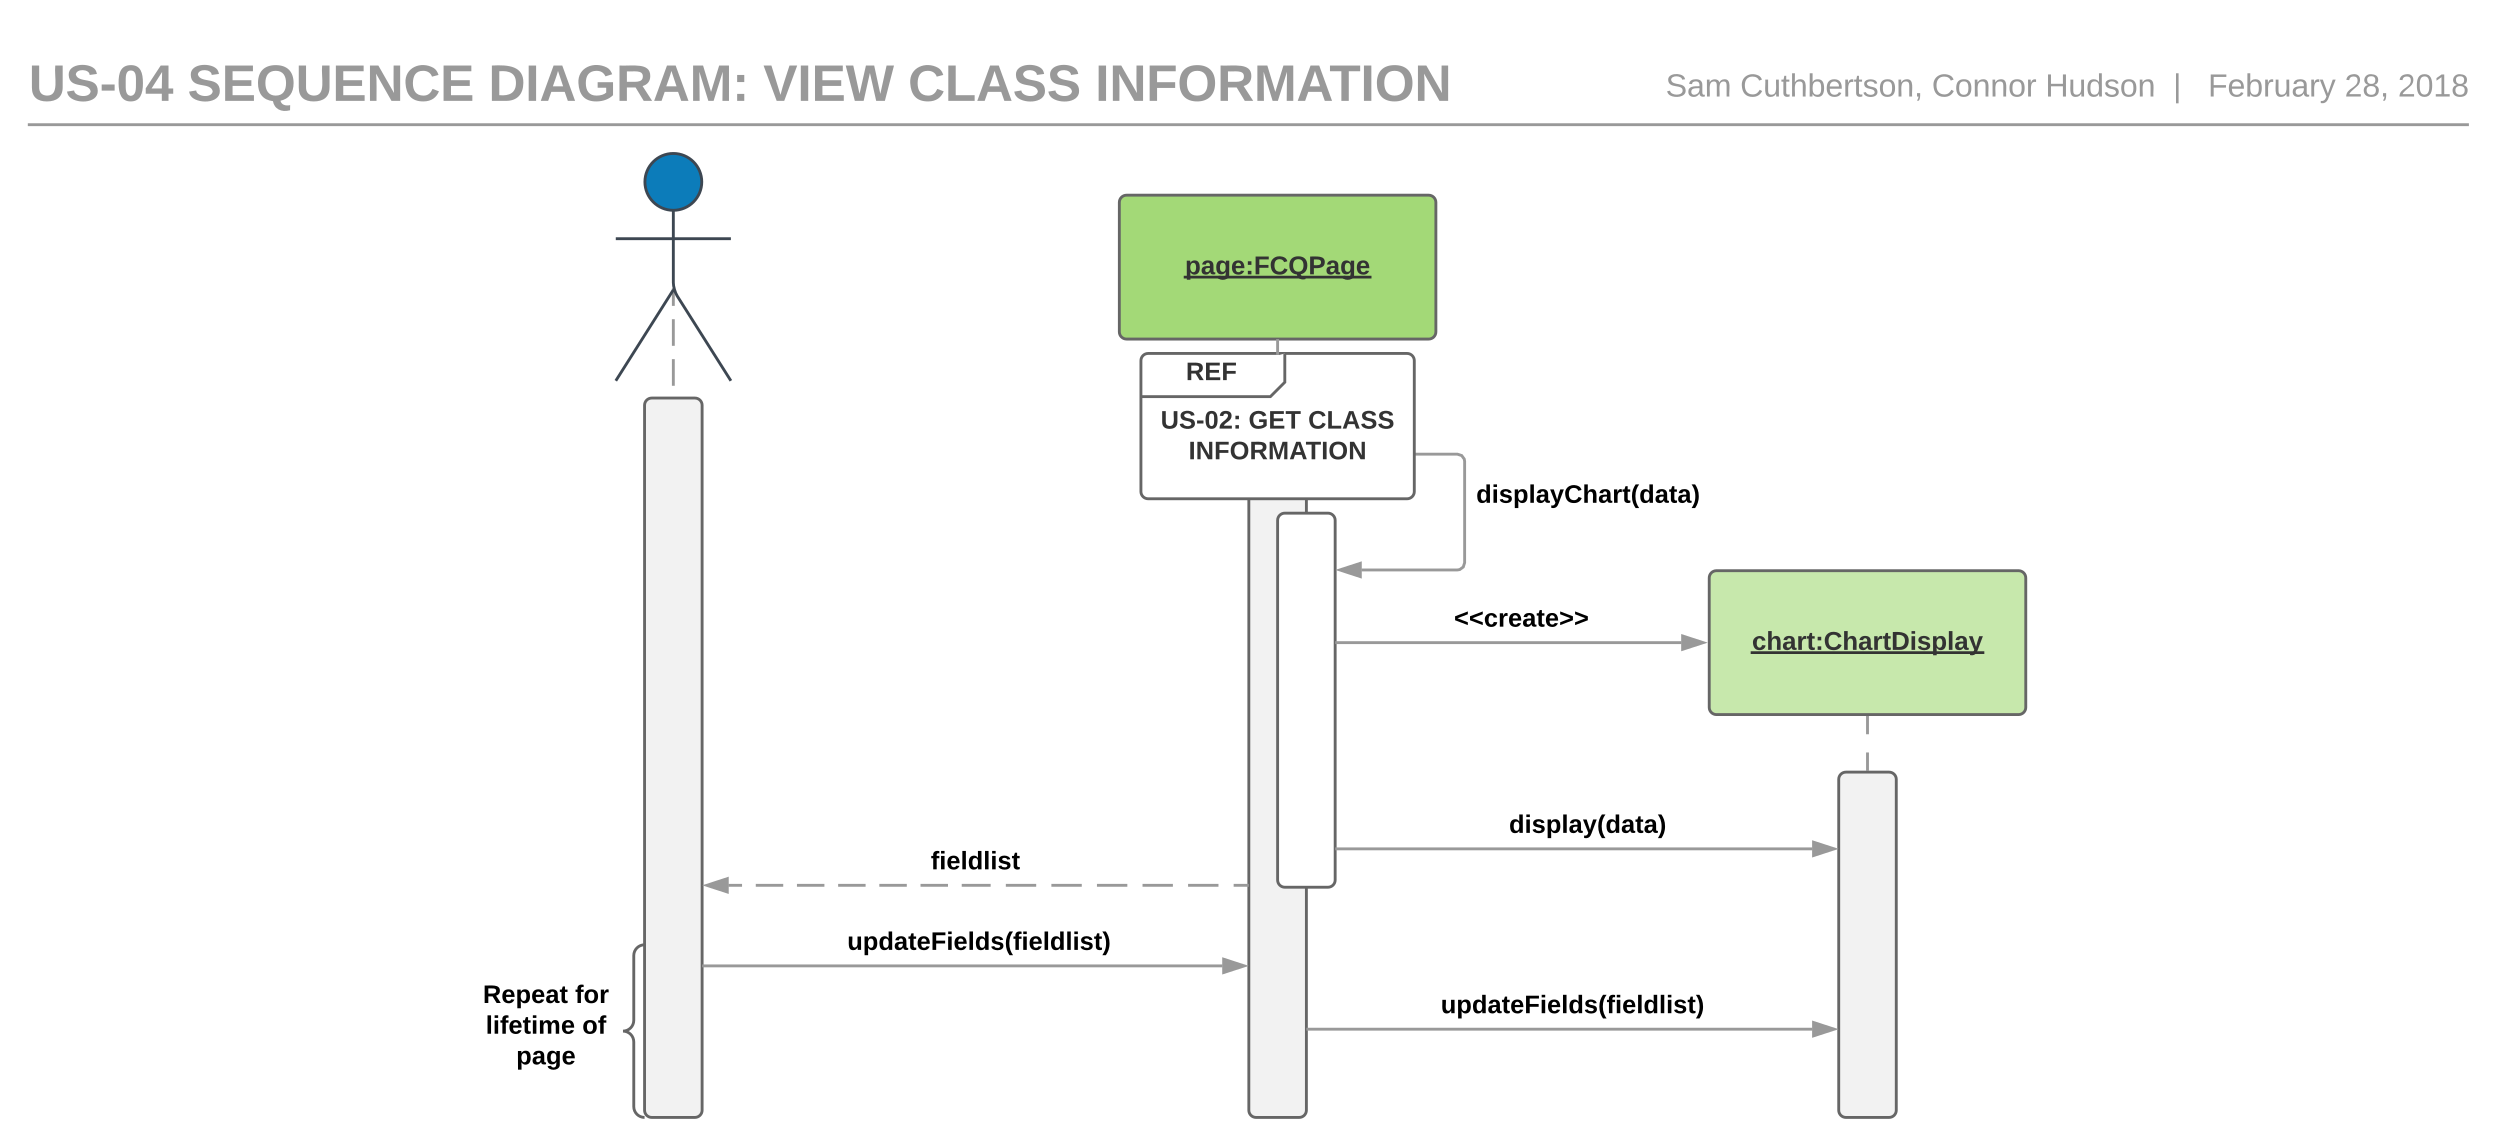 <svg xmlns="http://www.w3.org/2000/svg" xmlns:xlink="http://www.w3.org/1999/xlink" xmlns:lucid="lucid" width="1737.62" height="796.67"><g transform="translate(-12 6.667)" lucid:page-tab-id="0_0"><path d="M480 196.67V280" fill="none"/><path d="M480 196.67v9.26m0 9.26v18.5m0 9.26v18.52m0 9.26V280M480 196.67v-3" stroke="#999" stroke-width="2" fill="none"/><path d="M481 283h-2v-3h2z" fill="#999"/><path d="M880 275c0-2.76 2.24-5 5-5h30c2.76 0 5 2.24 5 5v490c0 2.76-2.24 5-5 5h-30c-2.76 0-5-2.24-5-5z" stroke="#666" stroke-width="2" fill="#f2f2f2"/><path d="M900 355c0-2.76 2.24-5 5-5h30c2.76 0 5 2.24 5 5v250c0 2.76-2.24 5-5 5h-30c-2.76 0-5-2.24-5-5z" stroke="#666" stroke-width="2" fill="#fff"/><path d="M1028.57 309.1l2.12 2.92.3 1.9v70.7l-1.1 3.42-2.92 2.13-1.9.3h-66.84v-2h66.68l1.26-.2 2-1.46.82-2.5V314.1l-.2-1.26-1.46-2-2.5-.82H920v-2h105.16z" fill="#999"/><path fill="#999"/><path d="M957.5 394.1l-14.26-4.63 14.26-4.63z" fill="#999"/><path d="M958.5 395.5l-18.5-6.03 18.5-6zm-12.03-6.03l10.03 3.26v-6.52z" fill="#999"/><use xlink:href="#a" transform="matrix(1,0,0,1,1030,328.437) translate(0 14.4)"/><use xlink:href="#b" transform="matrix(1,0,0,1,1038,328.57) translate(0.005 14.222)"/><path d="M1310 491v38" fill="none"/><path d="M1310 491v12.67m0 12.66V529" stroke="#999" stroke-width="2" fill="none"/><path d="M1311 491h-2v-1h2zM1311 530h-2v-1h2z" fill="#999"/><path d="M32 18.33c0-2.76 2.24-5 5-5h998c2.76 0 5 2.24 5 5v75.34c0 2.76-2.24 5-5 5H37c-2.76 0-5-2.24-5-5z" fill="none"/><use xlink:href="#c" transform="matrix(1,0,0,1,32,13.333) translate(0 50.111)"/><use xlink:href="#d" transform="matrix(1,0,0,1,32,13.333) translate(110.42 50.111)"/><use xlink:href="#e" transform="matrix(1,0,0,1,32,13.333) translate(319.506 50.111)"/><use xlink:href="#f" transform="matrix(1,0,0,1,32,13.333) translate(488.889 50.111)"/><use xlink:href="#g" transform="matrix(1,0,0,1,32,13.333) translate(510.519 50.111)"/><use xlink:href="#h" transform="matrix(1,0,0,1,32,13.333) translate(611.16 50.111)"/><use xlink:href="#i" transform="matrix(1,0,0,1,32,13.333) translate(741.235 50.111)"/><path d="M31.33 80H1728" stroke="#999" stroke-width="2" fill="none"/><path d="M1040 37c0-2.76 2.24-5 5-5h678c2.76 0 5 2.24 5 5v38c0 2.76-2.24 5-5 5h-678c-2.76 0-5-2.24-5-5z" fill="none"/><use xlink:href="#j" transform="matrix(1,0,0,1,1040,32) translate(129.728 28.444)"/><use xlink:href="#k" transform="matrix(1,0,0,1,1040,32) translate(181.519 28.444)"/><use xlink:href="#l" transform="matrix(1,0,0,1,1040,32) translate(302.383 28.444)"/><use xlink:href="#m" transform="matrix(1,0,0,1,1040,32) translate(314.728 28.444)"/><use xlink:href="#n" transform="matrix(1,0,0,1,1040,32) translate(393.617 28.444)"/><use xlink:href="#o" transform="matrix(1,0,0,1,1040,32) translate(482.444 28.444)"/><use xlink:href="#p" transform="matrix(1,0,0,1,1040,32) translate(506.704 28.444)"/><use xlink:href="#q" transform="matrix(1,0,0,1,1040,32) translate(601.58 28.444)"/><use xlink:href="#r" transform="matrix(1,0,0,1,1040,32) translate(638.617 28.444)"/><path d="M499.75 119.75c0 10.9-8.84 19.75-19.75 19.75-10.9 0-19.75-8.84-19.75-19.75 0-10.9 8.84-19.75 19.75-19.75 10.9 0 19.75 8.84 19.75 19.75z" stroke="#3d4752" stroke-width="2" fill="#0c7cba"/><path d="M440 105c0-2.76 2.24-5 5-5h70c2.76 0 5 2.24 5 5v148c0 2.76-2.24 5-5 5h-70c-2.76 0-5-2.24-5-5z" fill="none"/><path d="M480 139.5v50.3c0 2.76 1.2 6.9 2.67 9.22L520 258m-40-63.2L440 258m0-98.75h80" stroke="#3d4752" stroke-width="2" fill="none"/><path d="M790 134c0-2.76 2.24-5 5-5h210c2.76 0 5 2.24 5 5v90c0 2.76-2.24 5-5 5H795c-2.76 0-5-2.24-5-5z" stroke="#666" stroke-width="2" fill="#a3d977"/><use xlink:href="#s" transform="matrix(1,0,0,1,790,129) translate(45.65 55.025)"/><path d="M1200 395c0-2.76 2.24-5 5-5h210c2.76 0 5 2.24 5 5v90c0 2.76-2.24 5-5 5h-210c-2.76 0-5-2.24-5-5z" stroke="#666" stroke-width="2" fill="#c7e8ac"/><use xlink:href="#t" transform="matrix(1,0,0,1,1200,390) translate(29.7 55.025)"/><path d="M460 275c0-2.76 2.24-5 5-5h30c2.76 0 5 2.24 5 5v490c0 2.76-2.24 5-5 5h-30c-2.76 0-5-2.24-5-5z" stroke="#666" stroke-width="2" fill="#f2f2f2"/><path d="M805 245c0-2.76 2.24-5 5-5h180c2.76 0 5 2.24 5 5v90c0 2.76-2.24 5-5 5H810c-2.76 0-5-2.24-5-5z" fill="#fff"/><path d="M805.25 245c0 .14-.1.25-.25.25-.14 0-.25-.1-.25-.25 0-.14.1-.25.25-.25.14 0 .25.1.25.25zm.3-.92c0 .14-.1.25-.25.25-.14 0-.25-.1-.25-.25 0-.14.1-.25.25-.25.14 0 .25.1.25.25zm.3-.92c0 .14-.1.25-.25.25-.14 0-.25-.1-.25-.24 0-.14.1-.25.25-.25.14 0 .25.12.25.26zm.3-.92c0 .14-.1.25-.25.25-.14 0-.25-.12-.25-.26s.1-.25.25-.25c.14 0 .25.1.25.24zm.68-.65c0 .13-.1.24-.25.24-.13 0-.25-.1-.25-.25 0-.14.12-.26.25-.26.14 0 .25.12.25.25zm.8-.58c0 .14-.13.25-.26.25-.14 0-.25-.1-.25-.25 0-.13.1-.25.25-.25.13 0 .25.12.25.25zm.77-.57c0 .14-.1.25-.25.25-.14 0-.25-.1-.25-.25 0-.14.1-.25.25-.25.14 0 .25.1.25.25zm.9-.3c0 .14-.12.25-.26.25-.13 0-.25-.1-.25-.25 0-.13.1-.25.24-.25.14 0 .25.12.25.25zm.95-.15c0 .14-.1.25-.25.25-.14 0-.25-.1-.25-.25 0-.14.1-.25.25-.25.14 0 .25.1.25.25zm1 0c0 .14-.1.25-.25.25-.14 0-.25-.1-.25-.25 0-.14.1-.25.25-.25.14 0 .25.1.25.25zm1 0c0 .14-.1.25-.25.25-.14 0-.25-.1-.25-.25 0-.14.1-.25.25-.25.14 0 .25.1.25.25zm1 0c0 .14-.1.25-.25.25-.14 0-.25-.1-.25-.25 0-.14.1-.25.25-.25.14 0 .25.1.25.25zm1 0c0 .14-.1.25-.25.25-.14 0-.25-.1-.25-.25 0-.14.1-.25.25-.25.14 0 .25.1.25.25zm1 0c0 .14-.1.25-.25.25-.14 0-.25-.1-.25-.25 0-.14.1-.25.25-.25.14 0 .25.1.25.25zm1 0c0 .14-.1.25-.25.25-.14 0-.25-.1-.25-.25 0-.14.1-.25.25-.25.14 0 .25.1.25.25zm1 0c0 .14-.1.25-.25.25-.14 0-.25-.1-.25-.25 0-.14.1-.25.25-.25.14 0 .25.1.25.25zm1 0c0 .14-.1.25-.25.25-.14 0-.25-.1-.25-.25 0-.14.1-.25.25-.25.14 0 .25.1.25.25zm1 0c0 .14-.1.25-.25.25-.14 0-.25-.1-.25-.25 0-.14.1-.25.25-.25.14 0 .25.1.25.25zm1 0c0 .14-.1.25-.25.25-.14 0-.25-.1-.25-.25 0-.14.1-.25.25-.25.14 0 .25.1.25.25zm1 0c0 .14-.1.25-.25.25-.14 0-.25-.1-.25-.25 0-.14.1-.25.25-.25.14 0 .25.1.25.25zm1 0c0 .14-.1.25-.25.25-.14 0-.25-.1-.25-.25 0-.14.1-.25.25-.25.14 0 .25.1.25.25zm1 0c0 .14-.1.25-.25.25-.14 0-.25-.1-.25-.25 0-.14.1-.25.25-.25.14 0 .25.1.25.25zm1 0c0 .14-.1.25-.25.25-.14 0-.25-.1-.25-.25 0-.14.1-.25.25-.25.14 0 .25.1.25.25zm1 0c0 .14-.1.25-.25.25-.14 0-.25-.1-.25-.25 0-.14.1-.25.25-.25.14 0 .25.1.25.25zm1 0c0 .14-.1.25-.25.25-.14 0-.25-.1-.25-.25 0-.14.1-.25.25-.25.14 0 .25.1.25.25zm1 0c0 .14-.1.25-.25.25-.14 0-.25-.1-.25-.25 0-.14.1-.25.25-.25.14 0 .25.1.25.25zm1 0c0 .14-.1.25-.25.25-.14 0-.25-.1-.25-.25 0-.14.1-.25.25-.25.14 0 .25.1.25.25zm1 0c0 .14-.1.25-.25.25-.14 0-.25-.1-.25-.25 0-.14.1-.25.25-.25.14 0 .25.1.25.25zm1 0c0 .14-.1.25-.25.25-.14 0-.25-.1-.25-.25 0-.14.1-.25.25-.25.14 0 .25.1.25.25zm1 0c0 .14-.1.25-.25.25-.14 0-.25-.1-.25-.25 0-.14.1-.25.25-.25.14 0 .25.1.25.25zm1 0c0 .14-.1.25-.25.25-.14 0-.25-.1-.25-.25 0-.14.1-.25.25-.25.14 0 .25.1.25.25zm1 0c0 .14-.1.25-.25.25-.14 0-.25-.1-.25-.25 0-.14.1-.25.25-.25.14 0 .25.1.25.25zm1 0c0 .14-.1.25-.25.25-.14 0-.25-.1-.25-.25 0-.14.1-.25.25-.25.14 0 .25.1.25.25zm1 0c0 .14-.1.25-.25.25-.14 0-.25-.1-.25-.25 0-.14.1-.25.25-.25.14 0 .25.1.25.25zm1 0c0 .14-.1.25-.25.25-.14 0-.25-.1-.25-.25 0-.14.1-.25.25-.25.14 0 .25.1.25.25zm1 0c0 .14-.1.25-.25.25-.14 0-.25-.1-.25-.25 0-.14.1-.25.25-.25.14 0 .25.1.25.25zm1 0c0 .14-.1.25-.25.25-.14 0-.25-.1-.25-.25 0-.14.1-.25.25-.25.14 0 .25.1.25.25zm1 0c0 .14-.1.25-.25.25-.14 0-.25-.1-.25-.25 0-.14.1-.25.25-.25.14 0 .25.1.25.25zm1 0c0 .14-.1.25-.25.25-.14 0-.25-.1-.25-.25 0-.14.1-.25.25-.25.14 0 .25.1.25.25zm1 0c0 .14-.1.25-.25.25-.14 0-.25-.1-.25-.25 0-.14.1-.25.25-.25.14 0 .25.1.25.25zm1 0c0 .14-.1.25-.25.25-.14 0-.25-.1-.25-.25 0-.14.1-.25.25-.25.14 0 .25.1.25.25zm1 0c0 .14-.1.25-.25.25-.14 0-.25-.1-.25-.25 0-.14.1-.25.25-.25.14 0 .25.1.25.25zm1 0c0 .14-.1.25-.25.25-.14 0-.25-.1-.25-.25 0-.14.1-.25.25-.25.14 0 .25.1.25.25zm1 0c0 .14-.1.25-.25.25-.14 0-.25-.1-.25-.25 0-.14.1-.25.25-.25.14 0 .25.1.25.25zm1 0c0 .14-.1.25-.25.25-.14 0-.25-.1-.25-.25 0-.14.1-.25.25-.25.14 0 .25.1.25.25zm1 0c0 .14-.1.25-.25.25-.14 0-.25-.1-.25-.25 0-.14.1-.25.25-.25.14 0 .25.1.25.25zm1 0c0 .14-.1.25-.25.25-.14 0-.25-.1-.25-.25 0-.14.1-.25.25-.25.14 0 .25.1.25.25zm1 0c0 .14-.1.25-.25.25-.14 0-.25-.1-.25-.25 0-.14.1-.25.25-.25.14 0 .25.1.25.25zm1 0c0 .14-.1.25-.25.25-.14 0-.25-.1-.25-.25 0-.14.1-.25.25-.25.14 0 .25.1.25.25zm1 0c0 .14-.1.25-.25.25-.14 0-.25-.1-.25-.25 0-.14.1-.25.25-.25.14 0 .25.1.25.25zm1 0c0 .14-.1.25-.25.25-.14 0-.25-.1-.25-.25 0-.14.1-.25.25-.25.14 0 .25.1.25.25zm1 0c0 .14-.1.25-.25.25-.14 0-.25-.1-.25-.25 0-.14.1-.25.25-.25.14 0 .25.1.25.25zm1 0c0 .14-.1.25-.25.25-.14 0-.25-.1-.25-.25 0-.14.1-.25.25-.25.14 0 .25.1.25.25zm1 0c0 .14-.1.25-.25.25-.14 0-.25-.1-.25-.25 0-.14.1-.25.25-.25.14 0 .25.1.25.25zm1 0c0 .14-.1.25-.25.25-.14 0-.25-.1-.25-.25 0-.14.1-.25.25-.25.14 0 .25.1.25.25zm1 0c0 .14-.1.25-.25.25-.14 0-.25-.1-.25-.25 0-.14.1-.25.25-.25.14 0 .25.1.25.25zm1 0c0 .14-.1.25-.25.25-.14 0-.25-.1-.25-.25 0-.14.1-.25.25-.25.14 0 .25.1.25.25zm1 0c0 .14-.1.25-.25.25-.14 0-.25-.1-.25-.25 0-.14.1-.25.25-.25.14 0 .25.1.25.25zm1 0c0 .14-.1.25-.25.25-.14 0-.25-.1-.25-.25 0-.14.1-.25.25-.25.14 0 .25.1.25.25zm1 0c0 .14-.1.25-.25.25-.14 0-.25-.1-.25-.25 0-.14.1-.25.25-.25.14 0 .25.1.25.25zm1 0c0 .14-.1.25-.25.25-.14 0-.25-.1-.25-.25 0-.14.1-.25.25-.25.14 0 .25.1.25.25zm1 0c0 .14-.1.25-.25.25-.14 0-.25-.1-.25-.25 0-.14.1-.25.25-.25.14 0 .25.1.25.25zm1 0c0 .14-.1.25-.25.25-.14 0-.25-.1-.25-.25 0-.14.1-.25.25-.25.14 0 .25.1.25.25zm1 0c0 .14-.1.25-.25.25-.14 0-.25-.1-.25-.25 0-.14.1-.25.25-.25.14 0 .25.1.25.25zm1 0c0 .14-.1.25-.25.25-.14 0-.25-.1-.25-.25 0-.14.1-.25.25-.25.14 0 .25.1.25.25zm1 0c0 .14-.1.25-.25.25-.14 0-.25-.1-.25-.25 0-.14.1-.25.25-.25.14 0 .25.1.25.25zm1 0c0 .14-.1.25-.25.25-.14 0-.25-.1-.25-.25 0-.14.1-.25.25-.25.14 0 .25.1.25.25zm1 0c0 .14-.1.25-.25.25-.14 0-.25-.1-.25-.25 0-.14.1-.25.25-.25.14 0 .25.1.25.25zm1 0c0 .14-.1.25-.25.25-.14 0-.25-.1-.25-.25 0-.14.1-.25.25-.25.14 0 .25.1.25.25zm1 0c0 .14-.1.25-.25.25-.14 0-.25-.1-.25-.25 0-.14.1-.25.25-.25.14 0 .25.1.25.25zm1 0c0 .14-.1.25-.25.25-.14 0-.25-.1-.25-.25 0-.14.1-.25.25-.25.14 0 .25.1.25.25zm1 0c0 .14-.1.25-.25.25-.14 0-.25-.1-.25-.25 0-.14.1-.25.25-.25.14 0 .25.1.25.25zm1 0c0 .14-.1.25-.25.25-.14 0-.25-.1-.25-.25 0-.14.1-.25.25-.25.14 0 .25.1.25.25zm1 0c0 .14-.1.25-.25.25-.14 0-.25-.1-.25-.25 0-.14.1-.25.25-.25.14 0 .25.1.25.25zm1 0c0 .14-.1.25-.25.25-.14 0-.25-.1-.25-.25 0-.14.1-.25.25-.25.14 0 .25.1.25.25zm1 0c0 .14-.1.25-.25.25-.14 0-.25-.1-.25-.25 0-.14.1-.25.25-.25.14 0 .25.1.25.25zm1 0c0 .14-.1.25-.25.25-.14 0-.25-.1-.25-.25 0-.14.1-.25.25-.25.14 0 .25.1.25.25zm1 0c0 .14-.1.25-.25.25-.14 0-.25-.1-.25-.25 0-.14.1-.25.25-.25.14 0 .25.1.25.25zm1 0c0 .14-.1.25-.25.25-.14 0-.25-.1-.25-.25 0-.14.1-.25.25-.25.14 0 .25.1.25.25zm1 0c0 .14-.1.25-.25.25-.14 0-.25-.1-.25-.25 0-.14.1-.25.25-.25.14 0 .25.1.25.25zm1 0c0 .14-.1.25-.25.25-.14 0-.25-.1-.25-.25 0-.14.1-.25.25-.25.14 0 .25.1.25.25zm1 0c0 .14-.1.25-.25.25-.14 0-.25-.1-.25-.25 0-.14.1-.25.25-.25.14 0 .25.1.25.25zm1 0c0 .14-.1.25-.25.25-.14 0-.25-.1-.25-.25 0-.14.1-.25.25-.25.14 0 .25.1.25.25zm1 0c0 .14-.1.25-.25.25-.14 0-.25-.1-.25-.25 0-.14.1-.25.25-.25.14 0 .25.1.25.25zm1 0c0 .14-.1.25-.25.25-.14 0-.25-.1-.25-.25 0-.14.1-.25.25-.25.14 0 .25.1.25.25zm1 0c0 .14-.1.25-.25.25-.14 0-.25-.1-.25-.25 0-.14.1-.25.25-.25.14 0 .25.1.25.25zm1 0c0 .14-.1.25-.25.25-.14 0-.25-.1-.25-.25 0-.14.1-.25.25-.25.14 0 .25.1.25.25zm1 0c0 .14-.1.25-.25.25-.14 0-.25-.1-.25-.25 0-.14.1-.25.25-.25.14 0 .25.1.25.25zm1 0c0 .14-.1.25-.25.25-.14 0-.25-.1-.25-.25 0-.14.1-.25.25-.25.14 0 .25.1.25.25zm1 0c0 .14-.1.25-.25.25-.14 0-.25-.1-.25-.25 0-.14.1-.25.25-.25.14 0 .25.1.25.25zm1 0c0 .14-.1.25-.25.25-.14 0-.25-.1-.25-.25 0-.14.1-.25.25-.25.14 0 .25.1.25.25zm1 0c0 .14-.1.25-.25.25-.14 0-.25-.1-.25-.25 0-.14.1-.25.25-.25.14 0 .25.1.25.25zm1 0c0 .14-.1.25-.25.25-.14 0-.25-.1-.25-.25 0-.14.1-.25.25-.25.14 0 .25.1.25.25zm1 0c0 .14-.1.25-.25.25-.14 0-.25-.1-.25-.25 0-.14.1-.25.25-.25.14 0 .25.1.25.25zm1 0c0 .14-.1.25-.25.25-.14 0-.25-.1-.25-.25 0-.14.1-.25.25-.25.14 0 .25.1.25.25zm1 0c0 .14-.1.25-.25.25-.14 0-.25-.1-.25-.25 0-.14.1-.25.25-.25.14 0 .25.1.25.25zm1 0c0 .14-.1.25-.25.25-.14 0-.25-.1-.25-.25 0-.14.1-.25.25-.25.14 0 .25.1.25.25zm1 0c0 .14-.1.25-.25.25-.14 0-.25-.1-.25-.25 0-.14.1-.25.25-.25.14 0 .25.1.25.25zm1 0c0 .14-.1.25-.25.25-.14 0-.25-.1-.25-.25 0-.14.1-.25.25-.25.14 0 .25.1.25.25zm1 0c0 .14-.1.25-.25.25-.14 0-.25-.1-.25-.25 0-.14.1-.25.25-.25.14 0 .25.1.25.25zm1 0c0 .14-.1.25-.25.25-.14 0-.25-.1-.25-.25 0-.14.1-.25.25-.25.14 0 .25.1.25.25zm1 0c0 .14-.1.25-.25.25-.14 0-.25-.1-.25-.25 0-.14.1-.25.25-.25.14 0 .25.1.25.25zm1 0c0 .14-.1.25-.25.25-.14 0-.25-.1-.25-.25 0-.14.1-.25.25-.25.14 0 .25.1.25.25zm1 0c0 .14-.1.25-.25.25-.14 0-.25-.1-.25-.25 0-.14.1-.25.25-.25.14 0 .25.1.25.25zm1 0c0 .14-.1.25-.25.25-.14 0-.25-.1-.25-.25 0-.14.1-.25.25-.25.14 0 .25.1.25.25zm1 0c0 .14-.1.25-.25.25-.14 0-.25-.1-.25-.25 0-.14.1-.25.25-.25.14 0 .25.1.25.25zm1 0c0 .14-.1.25-.25.25-.14 0-.25-.1-.25-.25 0-.14.1-.25.25-.25.14 0 .25.1.25.25zm1 0c0 .14-.1.25-.25.25-.14 0-.25-.1-.25-.25 0-.14.1-.25.25-.25.14 0 .25.1.25.25zm1 0c0 .14-.1.25-.25.25-.14 0-.25-.1-.25-.25 0-.14.1-.25.25-.25.14 0 .25.1.25.25zm1 0c0 .14-.1.25-.25.25-.14 0-.25-.1-.25-.25 0-.14.1-.25.25-.25.14 0 .25.1.25.25zm1 0c0 .14-.1.25-.25.25-.14 0-.25-.1-.25-.25 0-.14.1-.25.25-.25.14 0 .25.1.25.25zm1 0c0 .14-.1.25-.25.25-.14 0-.25-.1-.25-.25 0-.14.1-.25.25-.25.14 0 .25.1.25.25zm1 0c0 .14-.1.25-.25.25-.14 0-.25-.1-.25-.25 0-.14.1-.25.25-.25.14 0 .25.1.25.25zm1 0c0 .14-.1.25-.25.25-.14 0-.25-.1-.25-.25 0-.14.1-.25.25-.25.14 0 .25.1.25.25zm1 0c0 .14-.1.25-.25.25-.14 0-.25-.1-.25-.25 0-.14.1-.25.25-.25.14 0 .25.1.25.25zm1 0c0 .14-.1.25-.25.25-.14 0-.25-.1-.25-.25 0-.14.1-.25.25-.25.14 0 .25.1.25.25zm1 0c0 .14-.1.25-.25.25-.14 0-.25-.1-.25-.25 0-.14.1-.25.25-.25.14 0 .25.1.25.25zm1 0c0 .14-.1.25-.25.25-.14 0-.25-.1-.25-.25 0-.14.1-.25.25-.25.14 0 .25.1.25.25zm1 0c0 .14-.1.25-.25.25-.14 0-.25-.1-.25-.25 0-.14.1-.25.25-.25.14 0 .25.1.25.25zm1 0c0 .14-.1.25-.25.25-.14 0-.25-.1-.25-.25 0-.14.1-.25.25-.25.14 0 .25.1.25.25zm1 0c0 .14-.1.25-.25.25-.14 0-.25-.1-.25-.25 0-.14.1-.25.25-.25.14 0 .25.1.25.25zm1 0c0 .14-.1.25-.25.25-.14 0-.25-.1-.25-.25 0-.14.1-.25.25-.25.14 0 .25.1.25.25zm1 0c0 .14-.1.25-.25.25-.14 0-.25-.1-.25-.25 0-.14.1-.25.25-.25.14 0 .25.1.25.25zm1 0c0 .14-.1.25-.25.25-.14 0-.25-.1-.25-.25 0-.14.1-.25.25-.25.14 0 .25.1.25.25zm1 0c0 .14-.1.25-.25.25-.14 0-.25-.1-.25-.25 0-.14.1-.25.25-.25.14 0 .25.1.25.25zm1 0c0 .14-.1.25-.25.25-.14 0-.25-.1-.25-.25 0-.14.1-.25.25-.25.14 0 .25.1.25.25zm1 0c0 .14-.1.25-.25.25-.14 0-.25-.1-.25-.25 0-.14.1-.25.25-.25.14 0 .25.1.25.25zm1 0c0 .14-.1.25-.25.25-.14 0-.25-.1-.25-.25 0-.14.1-.25.25-.25.14 0 .25.1.25.25zm1 0c0 .14-.1.25-.25.25-.14 0-.25-.1-.25-.25 0-.14.1-.25.25-.25.14 0 .25.1.25.25zm1 0c0 .14-.1.25-.25.25-.14 0-.25-.1-.25-.25 0-.14.1-.25.25-.25.14 0 .25.1.25.25zm1 0c0 .14-.1.25-.25.25-.14 0-.25-.1-.25-.25 0-.14.1-.25.25-.25.14 0 .25.1.25.25zm1 0c0 .14-.1.25-.25.25-.14 0-.25-.1-.25-.25 0-.14.1-.25.25-.25.14 0 .25.1.25.25zm1 0c0 .14-.1.25-.25.25-.14 0-.25-.1-.25-.25 0-.14.1-.25.25-.25.14 0 .25.1.25.25zm1 0c0 .14-.1.25-.25.25-.14 0-.25-.1-.25-.25 0-.14.1-.25.25-.25.14 0 .25.1.25.25zm1 0c0 .14-.1.25-.25.25-.14 0-.25-.1-.25-.25 0-.14.1-.25.25-.25.14 0 .25.1.25.25zm1 0c0 .14-.1.25-.25.25-.14 0-.25-.1-.25-.25 0-.14.1-.25.25-.25.14 0 .25.1.25.25zm1 0c0 .14-.1.25-.25.25-.14 0-.25-.1-.25-.25 0-.14.1-.25.25-.25.14 0 .25.1.25.25zm1 0c0 .14-.1.25-.25.25-.14 0-.25-.1-.25-.25 0-.14.1-.25.25-.25.14 0 .25.1.25.25zm1 0c0 .14-.1.25-.25.25-.14 0-.25-.1-.25-.25 0-.14.1-.25.25-.25.14 0 .25.1.25.25zm1 0c0 .14-.1.25-.25.25-.14 0-.25-.1-.25-.25 0-.14.1-.25.25-.25.14 0 .25.1.25.25zm1 0c0 .14-.1.25-.25.25-.14 0-.25-.1-.25-.25 0-.14.1-.25.25-.25.14 0 .25.1.25.25zm1 0c0 .14-.1.25-.25.25-.14 0-.25-.1-.25-.25 0-.14.1-.25.25-.25.14 0 .25.1.25.25zm1 0c0 .14-.1.25-.25.25-.14 0-.25-.1-.25-.25 0-.14.1-.25.25-.25.14 0 .25.1.25.25zm1 0c0 .14-.1.25-.25.25-.14 0-.25-.1-.25-.25 0-.14.1-.25.25-.25.14 0 .25.1.25.25zm1 0c0 .14-.1.25-.25.25-.14 0-.25-.1-.25-.25 0-.14.1-.25.25-.25.14 0 .25.1.25.25zm1 0c0 .14-.1.25-.25.25-.14 0-.25-.1-.25-.25 0-.14.1-.25.25-.25.14 0 .25.1.25.25zm1 0c0 .14-.1.25-.25.25-.14 0-.25-.1-.25-.25 0-.14.1-.25.25-.25.14 0 .25.1.25.25zm1 0c0 .14-.1.25-.25.25-.14 0-.25-.1-.25-.25 0-.14.1-.25.25-.25.14 0 .25.1.25.25zm1 0c0 .14-.1.25-.25.25-.14 0-.25-.1-.25-.25 0-.14.1-.25.25-.25.14 0 .25.1.25.25zm1 0c0 .14-.1.25-.25.25-.14 0-.25-.1-.25-.25 0-.14.1-.25.25-.25.14 0 .25.1.25.25zm1 0c0 .14-.1.25-.25.25-.14 0-.25-.1-.25-.25 0-.14.1-.25.25-.25.14 0 .25.1.25.25zm1 0c0 .14-.1.25-.25.25-.14 0-.25-.1-.25-.25 0-.14.1-.25.25-.25.14 0 .25.1.25.25zm1 0c0 .14-.1.25-.25.25-.14 0-.25-.1-.25-.25 0-.14.1-.25.25-.25.14 0 .25.1.25.25zm1 0c0 .14-.1.25-.25.25-.14 0-.25-.1-.25-.25 0-.14.1-.25.25-.25.14 0 .25.1.25.25zm1 0c0 .14-.1.25-.25.25-.14 0-.25-.1-.25-.25 0-.14.1-.25.25-.25.14 0 .25.1.25.25zm1 0c0 .14-.1.25-.25.25-.14 0-.25-.1-.25-.25 0-.14.1-.25.25-.25.14 0 .25.1.25.25zm1 0c0 .14-.1.25-.25.25-.14 0-.25-.1-.25-.25 0-.14.1-.25.25-.25.14 0 .25.1.25.25zm1 0c0 .14-.1.25-.25.25-.14 0-.25-.1-.25-.25 0-.14.1-.25.25-.25.14 0 .25.1.25.25zm1 0c0 .14-.1.25-.25.25-.14 0-.25-.1-.25-.25 0-.14.1-.25.25-.25.14 0 .25.1.25.25zm1 0c0 .14-.1.25-.25.25-.14 0-.25-.1-.25-.25 0-.14.1-.25.25-.25.14 0 .25.1.25.25zm1 0c0 .14-.1.25-.25.25-.14 0-.25-.1-.25-.25 0-.14.1-.25.25-.25.14 0 .25.1.25.25zm1 0c0 .14-.1.25-.25.25-.14 0-.25-.1-.25-.25 0-.14.1-.25.25-.25.14 0 .25.1.25.25zm1 0c0 .14-.1.25-.25.25-.14 0-.25-.1-.25-.25 0-.14.1-.25.25-.25.14 0 .25.1.25.25zm1 0c0 .14-.1.25-.25.25-.14 0-.25-.1-.25-.25 0-.14.1-.25.25-.25.14 0 .25.1.25.25zm1 0c0 .14-.1.25-.25.25-.14 0-.25-.1-.25-.25 0-.14.1-.25.25-.25.14 0 .25.1.25.25zm1 0c0 .14-.1.25-.25.25-.14 0-.25-.1-.25-.25 0-.14.1-.25.25-.25.14 0 .25.1.25.25zm1 0c0 .14-.1.25-.25.25-.14 0-.25-.1-.25-.25 0-.14.1-.25.25-.25.14 0 .25.1.25.25zm1 0c0 .14-.1.25-.25.25-.14 0-.25-.1-.25-.25 0-.14.1-.25.25-.25.14 0 .25.1.25.25zm1 0c0 .14-.1.25-.25.25-.14 0-.25-.1-.25-.25 0-.14.1-.25.25-.25.14 0 .25.1.25.25zm1 0c0 .14-.1.25-.25.25-.14 0-.25-.1-.25-.25 0-.14.1-.25.25-.25.14 0 .25.1.25.25zm1 0c0 .14-.1.25-.25.25-.14 0-.25-.1-.25-.25 0-.14.1-.25.25-.25.14 0 .25.1.25.25zm1 0c0 .14-.1.25-.25.25-.14 0-.25-.1-.25-.25 0-.14.1-.25.25-.25.14 0 .25.1.25.25zm1 0c0 .14-.1.25-.25.25-.14 0-.25-.1-.25-.25 0-.14.1-.25.25-.25.14 0 .25.1.25.25zm1 0c0 .14-.1.25-.25.25-.14 0-.25-.1-.25-.25 0-.14.1-.25.25-.25.14 0 .25.1.25.25zm1 0c0 .14-.1.25-.25.25-.14 0-.25-.1-.25-.25 0-.14.1-.25.25-.25.14 0 .25.1.25.25zm1 0c0 .14-.1.25-.25.25-.14 0-.25-.1-.25-.25 0-.14.1-.25.25-.25.14 0 .25.1.25.25zm1 0c0 .14-.1.25-.25.25-.14 0-.25-.1-.25-.25 0-.14.1-.25.25-.25.14 0 .25.1.25.25zm1 0c0 .14-.1.25-.25.25-.14 0-.25-.1-.25-.25 0-.14.1-.25.25-.25.14 0 .25.1.25.25zm1 0c0 .14-.1.25-.25.25-.14 0-.25-.1-.25-.25 0-.14.1-.25.25-.25.14 0 .25.1.25.25zm1 0c0 .14-.1.25-.25.25-.14 0-.25-.1-.25-.25 0-.14.1-.25.25-.25.14 0 .25.1.25.25zm1 0c0 .14-.1.25-.25.25-.14 0-.25-.1-.25-.25 0-.14.1-.25.25-.25.14 0 .25.1.25.25zm1 0c0 .14-.1.25-.25.25-.14 0-.25-.1-.25-.25 0-.14.1-.25.25-.25.14 0 .25.1.25.25zm1 0c0 .14-.1.25-.25.25-.14 0-.25-.1-.25-.25 0-.14.1-.25.25-.25.14 0 .25.1.25.25zm1 0c0 .14-.1.25-.25.25-.14 0-.25-.1-.25-.25 0-.14.1-.25.25-.25.14 0 .25.1.25.25zm1 0c0 .14-.1.25-.25.25-.14 0-.25-.1-.25-.25 0-.14.1-.25.25-.25.14 0 .25.1.25.25zm1 0c0 .14-.1.25-.25.25-.14 0-.25-.1-.25-.25 0-.14.1-.25.25-.25.14 0 .25.1.25.25zm1 0c0 .14-.1.25-.25.25-.14 0-.25-.1-.25-.25 0-.14.1-.25.25-.25.14 0 .25.1.25.25zm1 0c0 .14-.1.25-.25.25-.14 0-.25-.1-.25-.25 0-.14.1-.25.25-.25.14 0 .25.1.25.25zm1 0c0 .14-.1.25-.25.25-.14 0-.25-.1-.25-.25 0-.14.1-.25.25-.25.14 0 .25.1.25.25zm.92.3c0 .14-.1.25-.25.25-.14 0-.25-.1-.25-.25 0-.14.1-.25.25-.25.14 0 .25.1.25.25zm.92.3c0 .14-.12.25-.26.25s-.25-.1-.25-.25c0-.14.1-.25.24-.25.14 0 .25.1.25.25zm.9.3c0 .14-.1.25-.24.25-.14 0-.25-.1-.25-.25 0-.14.12-.25.26-.25s.25.1.25.25zm.66.68c0 .14-.12.25-.25.25s-.24-.1-.24-.25c0-.13.1-.25.25-.25.14 0 .26.12.26.25zm.57.8c0 .12-.12.24-.25.24-.14 0-.25-.12-.25-.25 0-.14.1-.25.25-.25.13 0 .25.1.25.25zm.57.77c0 .14-.1.25-.25.25-.14 0-.25-.1-.25-.25 0-.14.1-.25.25-.25.14 0 .25.1.25.25zm.3.9c0 .13-.12.24-.25.24-.14 0-.25-.12-.25-.26 0-.13.1-.25.25-.25.13 0 .25.1.25.24zm.15.95c0 .14-.1.25-.25.25-.14 0-.25-.1-.25-.25 0-.14.1-.25.25-.25.14 0 .25.1.25.25zm0 1c0 .14-.1.25-.25.25-.14 0-.25-.1-.25-.25 0-.14.1-.25.25-.25.14 0 .25.1.25.25zm0 1c0 .14-.1.25-.25.25-.14 0-.25-.1-.25-.25 0-.14.1-.25.25-.25.14 0 .25.1.25.25zm0 1c0 .14-.1.25-.25.25-.14 0-.25-.1-.25-.25 0-.14.1-.25.25-.25.14 0 .25.1.25.25zm0 1c0 .14-.1.25-.25.25-.14 0-.25-.1-.25-.25 0-.14.1-.25.25-.25.14 0 .25.1.25.25zm0 1c0 .14-.1.25-.25.25-.14 0-.25-.1-.25-.25 0-.14.1-.25.25-.25.14 0 .25.1.25.25zm0 1c0 .14-.1.25-.25.25-.14 0-.25-.1-.25-.25 0-.14.1-.25.25-.25.14 0 .25.1.25.25zm0 1c0 .14-.1.25-.25.25-.14 0-.25-.1-.25-.25 0-.14.1-.25.25-.25.14 0 .25.1.25.25zm0 1c0 .14-.1.25-.25.25-.14 0-.25-.1-.25-.25 0-.14.1-.25.25-.25.14 0 .25.1.25.25zm0 1c0 .14-.1.25-.25.25-.14 0-.25-.1-.25-.25 0-.14.1-.25.25-.25.14 0 .25.1.25.25zm0 1c0 .14-.1.25-.25.25-.14 0-.25-.1-.25-.25 0-.14.1-.25.25-.25.14 0 .25.1.25.25zm0 1c0 .14-.1.25-.25.25-.14 0-.25-.1-.25-.25 0-.14.1-.25.25-.25.14 0 .25.1.25.25zm0 1c0 .14-.1.25-.25.25-.14 0-.25-.1-.25-.25 0-.14.1-.25.25-.25.14 0 .25.1.25.25zm0 1c0 .14-.1.25-.25.25-.14 0-.25-.1-.25-.25 0-.14.1-.25.25-.25.14 0 .25.1.25.25zm0 1c0 .14-.1.25-.25.25-.14 0-.25-.1-.25-.25 0-.14.1-.25.25-.25.14 0 .25.1.25.25zm0 1c0 .14-.1.25-.25.25-.14 0-.25-.1-.25-.25 0-.14.1-.25.25-.25.14 0 .25.1.25.25zm0 1c0 .14-.1.25-.25.25-.14 0-.25-.1-.25-.25 0-.14.1-.25.25-.25.14 0 .25.1.25.25zm0 1c0 .14-.1.25-.25.25-.14 0-.25-.1-.25-.25 0-.14.1-.25.25-.25.14 0 .25.1.25.25zm0 1c0 .14-.1.25-.25.25-.14 0-.25-.1-.25-.25 0-.14.1-.25.25-.25.14 0 .25.1.25.25zm0 1c0 .14-.1.25-.25.25-.14 0-.25-.1-.25-.25 0-.14.1-.25.25-.25.14 0 .25.1.25.25zm0 1c0 .14-.1.25-.25.25-.14 0-.25-.1-.25-.25 0-.14.1-.25.25-.25.14 0 .25.1.25.25zm0 1c0 .14-.1.25-.25.25-.14 0-.25-.1-.25-.25 0-.14.1-.25.25-.25.14 0 .25.1.25.25zm0 1c0 .14-.1.25-.25.25-.14 0-.25-.1-.25-.25 0-.14.1-.25.25-.25.14 0 .25.1.25.25zm0 1c0 .14-.1.25-.25.25-.14 0-.25-.1-.25-.25 0-.14.1-.25.25-.25.14 0 .25.1.25.25zm0 1c0 .14-.1.25-.25.25-.14 0-.25-.1-.25-.25 0-.14.1-.25.25-.25.14 0 .25.1.25.25zm0 1c0 .14-.1.25-.25.25-.14 0-.25-.1-.25-.25 0-.14.1-.25.25-.25.14 0 .25.1.25.25zm0 1c0 .14-.1.25-.25.25-.14 0-.25-.1-.25-.25 0-.14.1-.25.25-.25.14 0 .25.1.25.25zm0 1c0 .14-.1.25-.25.25-.14 0-.25-.1-.25-.25 0-.14.1-.25.25-.25.14 0 .25.1.25.25zm0 1c0 .14-.1.25-.25.25-.14 0-.25-.1-.25-.25 0-.14.1-.25.25-.25.14 0 .25.1.25.25zm0 1c0 .14-.1.25-.25.25-.14 0-.25-.1-.25-.25 0-.14.1-.25.25-.25.14 0 .25.1.25.25zm0 1c0 .14-.1.25-.25.25-.14 0-.25-.1-.25-.25 0-.14.1-.25.25-.25.14 0 .25.1.25.25zm0 1c0 .14-.1.25-.25.25-.14 0-.25-.1-.25-.25 0-.14.1-.25.25-.25.14 0 .25.1.25.25zm0 1c0 .14-.1.25-.25.25-.14 0-.25-.1-.25-.25 0-.14.1-.25.25-.25.14 0 .25.1.25.25zm0 1c0 .14-.1.25-.25.25-.14 0-.25-.1-.25-.25 0-.14.1-.25.25-.25.14 0 .25.1.25.25zm0 1c0 .14-.1.25-.25.25-.14 0-.25-.1-.25-.25 0-.14.1-.25.25-.25.14 0 .25.1.25.25zm0 1c0 .14-.1.25-.25.25-.14 0-.25-.1-.25-.25 0-.14.1-.25.25-.25.14 0 .25.1.25.25zm0 1c0 .14-.1.25-.25.25-.14 0-.25-.1-.25-.25 0-.14.1-.25.25-.25.14 0 .25.1.25.25zm0 1c0 .14-.1.25-.25.25-.14 0-.25-.1-.25-.25 0-.14.1-.25.25-.25.14 0 .25.1.25.25zm0 1c0 .14-.1.25-.25.25-.14 0-.25-.1-.25-.25 0-.14.1-.25.25-.25.14 0 .25.1.25.25zm0 1c0 .14-.1.25-.25.25-.14 0-.25-.1-.25-.25 0-.14.1-.25.25-.25.14 0 .25.1.25.25zm0 1c0 .14-.1.25-.25.25-.14 0-.25-.1-.25-.25 0-.14.1-.25.25-.25.14 0 .25.1.25.25zm0 1c0 .14-.1.25-.25.25-.14 0-.25-.1-.25-.25 0-.14.1-.25.25-.25.14 0 .25.1.25.25zm0 1c0 .14-.1.25-.25.25-.14 0-.25-.1-.25-.25 0-.14.1-.25.25-.25.14 0 .25.1.25.25zm0 1c0 .14-.1.25-.25.25-.14 0-.25-.1-.25-.25 0-.14.1-.25.25-.25.14 0 .25.1.25.25zm0 1c0 .14-.1.25-.25.25-.14 0-.25-.1-.25-.25 0-.14.1-.25.25-.25.14 0 .25.1.25.25zm0 1c0 .14-.1.25-.25.25-.14 0-.25-.1-.25-.25 0-.14.1-.25.25-.25.14 0 .25.1.25.25zm0 1c0 .14-.1.25-.25.25-.14 0-.25-.1-.25-.25 0-.14.1-.25.25-.25.14 0 .25.1.25.25zm0 1c0 .14-.1.25-.25.25-.14 0-.25-.1-.25-.25 0-.14.1-.25.25-.25.14 0 .25.1.25.25zm0 1c0 .14-.1.25-.25.25-.14 0-.25-.1-.25-.25 0-.14.1-.25.25-.25.14 0 .25.1.25.25zm0 1c0 .14-.1.25-.25.25-.14 0-.25-.1-.25-.25 0-.14.1-.25.25-.25.14 0 .25.1.25.25zm0 1c0 .14-.1.25-.25.25-.14 0-.25-.1-.25-.25 0-.14.1-.25.25-.25.14 0 .25.1.25.25zm0 1c0 .14-.1.25-.25.25-.14 0-.25-.1-.25-.25 0-.14.1-.25.25-.25.14 0 .25.1.25.25zm0 1c0 .14-.1.25-.25.25-.14 0-.25-.1-.25-.25 0-.14.1-.25.25-.25.14 0 .25.1.25.25zm0 1c0 .14-.1.25-.25.25-.14 0-.25-.1-.25-.25 0-.14.1-.25.25-.25.14 0 .25.1.25.25zm0 1c0 .14-.1.25-.25.25-.14 0-.25-.1-.25-.25 0-.14.1-.25.25-.25.14 0 .25.1.25.25zm0 1c0 .14-.1.25-.25.25-.14 0-.25-.1-.25-.25 0-.14.1-.25.25-.25.14 0 .25.1.25.25zm0 1c0 .14-.1.25-.25.25-.14 0-.25-.1-.25-.25 0-.14.1-.25.25-.25.14 0 .25.1.25.25zm0 1c0 .14-.1.25-.25.25-.14 0-.25-.1-.25-.25 0-.14.1-.25.25-.25.14 0 .25.1.25.25zm0 1c0 .14-.1.25-.25.25-.14 0-.25-.1-.25-.25 0-.14.1-.25.25-.25.14 0 .25.1.25.25zm0 1c0 .14-.1.25-.25.25-.14 0-.25-.1-.25-.25 0-.14.1-.25.25-.25.14 0 .25.1.25.25zm0 1c0 .14-.1.25-.25.25-.14 0-.25-.1-.25-.25 0-.14.1-.25.25-.25.14 0 .25.1.25.25zm0 1c0 .14-.1.25-.25.25-.14 0-.25-.1-.25-.25 0-.14.1-.25.25-.25.14 0 .25.1.25.25zm0 1c0 .14-.1.25-.25.25-.14 0-.25-.1-.25-.25 0-.14.1-.25.25-.25.14 0 .25.1.25.25zm0 1c0 .14-.1.25-.25.25-.14 0-.25-.1-.25-.25 0-.14.1-.25.25-.25.14 0 .25.1.25.25zm0 1c0 .14-.1.25-.25.25-.14 0-.25-.1-.25-.25 0-.14.1-.25.25-.25.14 0 .25.1.25.25zm0 1c0 .14-.1.25-.25.25-.14 0-.25-.1-.25-.25 0-.14.1-.25.25-.25.14 0 .25.1.25.25zm0 1c0 .14-.1.25-.25.25-.14 0-.25-.1-.25-.25 0-.14.1-.25.25-.25.14 0 .25.1.25.25zm0 1c0 .14-.1.25-.25.25-.14 0-.25-.1-.25-.25 0-.14.1-.25.25-.25.14 0 .25.1.25.25zm0 1c0 .14-.1.25-.25.25-.14 0-.25-.1-.25-.25 0-.14.1-.25.25-.25.14 0 .25.1.25.25zm0 1c0 .14-.1.25-.25.25-.14 0-.25-.1-.25-.25 0-.14.1-.25.25-.25.14 0 .25.1.25.25zm0 1c0 .14-.1.25-.25.25-.14 0-.25-.1-.25-.25 0-.14.1-.25.25-.25.14 0 .25.1.25.25zm0 1c0 .14-.1.25-.25.25-.14 0-.25-.1-.25-.25 0-.14.1-.25.25-.25.14 0 .25.1.25.25zm0 1c0 .14-.1.25-.25.25-.14 0-.25-.1-.25-.25 0-.14.1-.25.25-.25.14 0 .25.1.25.25zm0 1c0 .14-.1.25-.25.25-.14 0-.25-.1-.25-.25 0-.14.1-.25.25-.25.14 0 .25.1.25.25zm0 1c0 .14-.1.25-.25.25-.14 0-.25-.1-.25-.25 0-.14.1-.25.25-.25.14 0 .25.1.25.25zm0 1c0 .14-.1.25-.25.25-.14 0-.25-.1-.25-.25 0-.14.1-.25.25-.25.14 0 .25.1.25.25zm0 1c0 .14-.1.25-.25.25-.14 0-.25-.1-.25-.25 0-.14.1-.25.25-.25.14 0 .25.1.25.25zm0 1c0 .14-.1.25-.25.25-.14 0-.25-.1-.25-.25 0-.14.1-.25.25-.25.14 0 .25.1.25.25zm0 1c0 .14-.1.25-.25.25-.14 0-.25-.1-.25-.25 0-.14.1-.25.25-.25.14 0 .25.1.25.25zm0 1c0 .14-.1.25-.25.25-.14 0-.25-.1-.25-.25 0-.14.1-.25.25-.25.14 0 .25.1.25.25zm0 1c0 .14-.1.25-.25.25-.14 0-.25-.1-.25-.25 0-.14.1-.25.25-.25.14 0 .25.1.25.25zm0 1c0 .14-.1.25-.25.25-.14 0-.25-.1-.25-.25 0-.14.1-.25.25-.25.14 0 .25.1.25.25zm0 1c0 .14-.1.25-.25.25-.14 0-.25-.1-.25-.25 0-.14.1-.25.25-.25.14 0 .25.1.25.25zm0 1c0 .14-.1.25-.25.25-.14 0-.25-.1-.25-.25 0-.14.1-.25.25-.25.14 0 .25.1.25.25zm0 1c0 .14-.1.25-.25.25-.14 0-.25-.1-.25-.25 0-.14.1-.25.25-.25.14 0 .25.1.25.25zm0 1c0 .14-.1.25-.25.25-.14 0-.25-.1-.25-.25 0-.14.1-.25.25-.25.14 0 .25.1.25.25zm0 1c0 .14-.1.25-.25.25-.14 0-.25-.1-.25-.25 0-.14.1-.25.25-.25.14 0 .25.1.25.25zm0 1c0 .14-.1.25-.25.25-.14 0-.25-.1-.25-.25 0-.14.1-.25.25-.25.14 0 .25.1.25.25zm0 1c0 .14-.1.25-.25.25-.14 0-.25-.1-.25-.25 0-.14.1-.25.25-.25.14 0 .25.1.25.25zm0 1c0 .14-.1.25-.25.25-.14 0-.25-.1-.25-.25 0-.14.1-.25.25-.25.14 0 .25.1.25.25zm0 1c0 .14-.1.25-.25.25-.14 0-.25-.1-.25-.25 0-.14.1-.25.25-.25.14 0 .25.1.25.25zm-.3.92c0 .14-.1.25-.25.25-.14 0-.25-.1-.25-.25 0-.14.1-.25.25-.25.14 0 .25.1.25.25zm-.3.92c0 .14-.1.25-.25.25-.14 0-.25-.12-.25-.26s.1-.25.25-.25c.14 0 .25.1.25.24zm-.3.92c0 .14-.1.25-.25.25-.14 0-.25-.1-.25-.24 0-.14.1-.25.25-.25.14 0 .25.12.25.26zm-.68.65c0 .14-.12.26-.25.26-.14 0-.25-.12-.25-.25s.1-.24.25-.24c.13 0 .25.1.25.25zm-.8.58c0 .13-.1.25-.24.25-.13 0-.25-.12-.25-.25 0-.14.12-.25.25-.25.14 0 .25.1.25.25zm-.77.57c0 .14-.1.25-.25.25-.14 0-.25-.1-.25-.25 0-.14.1-.25.25-.25.14 0 .25.1.25.25zm-.9.3c0 .13-.1.25-.24.25-.14 0-.25-.12-.25-.25 0-.14.12-.25.26-.25.13 0 .25.1.25.25zm-.95.15c0 .14-.1.25-.25.25-.14 0-.25-.1-.25-.25 0-.14.1-.25.25-.25.14 0 .25.1.25.25zm-1 0c0 .14-.1.25-.25.25-.14 0-.25-.1-.25-.25 0-.14.1-.25.25-.25.14 0 .25.1.25.25zm-1 0c0 .14-.1.25-.25.25-.14 0-.25-.1-.25-.25 0-.14.1-.25.25-.25.14 0 .25.1.25.25zm-1 0c0 .14-.1.25-.25.25-.14 0-.25-.1-.25-.25 0-.14.1-.25.25-.25.14 0 .25.1.25.25zm-1 0c0 .14-.1.25-.25.25-.14 0-.25-.1-.25-.25 0-.14.1-.25.25-.25.14 0 .25.1.25.25zm-1 0c0 .14-.1.25-.25.25-.14 0-.25-.1-.25-.25 0-.14.1-.25.25-.25.14 0 .25.1.25.25zm-1 0c0 .14-.1.25-.25.25-.14 0-.25-.1-.25-.25 0-.14.1-.25.25-.25.14 0 .25.1.25.25zm-1 0c0 .14-.1.25-.25.25-.14 0-.25-.1-.25-.25 0-.14.1-.25.25-.25.14 0 .25.1.25.25zm-1 0c0 .14-.1.25-.25.25-.14 0-.25-.1-.25-.25 0-.14.1-.25.25-.25.14 0 .25.1.25.25zm-1 0c0 .14-.1.25-.25.25-.14 0-.25-.1-.25-.25 0-.14.1-.25.25-.25.14 0 .25.1.25.25zm-1 0c0 .14-.1.25-.25.25-.14 0-.25-.1-.25-.25 0-.14.1-.25.25-.25.14 0 .25.1.25.25zm-1 0c0 .14-.1.25-.25.25-.14 0-.25-.1-.25-.25 0-.14.1-.25.25-.25.14 0 .25.1.25.25zm-1 0c0 .14-.1.25-.25.25-.14 0-.25-.1-.25-.25 0-.14.1-.25.25-.25.14 0 .25.1.25.25zm-1 0c0 .14-.1.25-.25.25-.14 0-.25-.1-.25-.25 0-.14.1-.25.25-.25.14 0 .25.1.25.25zm-1 0c0 .14-.1.25-.25.25-.14 0-.25-.1-.25-.25 0-.14.1-.25.25-.25.14 0 .25.1.25.25zm-1 0c0 .14-.1.25-.25.25-.14 0-.25-.1-.25-.25 0-.14.1-.25.25-.25.14 0 .25.1.25.25zm-1 0c0 .14-.1.25-.25.25-.14 0-.25-.1-.25-.25 0-.14.1-.25.25-.25.14 0 .25.1.25.25zm-1 0c0 .14-.1.25-.25.25-.14 0-.25-.1-.25-.25 0-.14.1-.25.25-.25.14 0 .25.1.25.25zm-1 0c0 .14-.1.25-.25.25-.14 0-.25-.1-.25-.25 0-.14.1-.25.25-.25.14 0 .25.1.25.25zm-1 0c0 .14-.1.25-.25.25-.14 0-.25-.1-.25-.25 0-.14.1-.25.25-.25.14 0 .25.1.25.25zm-1 0c0 .14-.1.25-.25.25-.14 0-.25-.1-.25-.25 0-.14.1-.25.25-.25.14 0 .25.1.25.25zm-1 0c0 .14-.1.25-.25.25-.14 0-.25-.1-.25-.25 0-.14.1-.25.25-.25.14 0 .25.1.25.25zm-1 0c0 .14-.1.25-.25.25-.14 0-.25-.1-.25-.25 0-.14.1-.25.25-.25.14 0 .25.1.25.25zm-1 0c0 .14-.1.25-.25.25-.14 0-.25-.1-.25-.25 0-.14.1-.25.25-.25.14 0 .25.1.25.25zm-1 0c0 .14-.1.25-.25.25-.14 0-.25-.1-.25-.25 0-.14.1-.25.25-.25.14 0 .25.1.25.25zm-1 0c0 .14-.1.25-.25.25-.14 0-.25-.1-.25-.25 0-.14.1-.25.25-.25.14 0 .25.1.25.25zm-1 0c0 .14-.1.25-.25.25-.14 0-.25-.1-.25-.25 0-.14.1-.25.25-.25.14 0 .25.1.25.25zm-1 0c0 .14-.1.25-.25.25-.14 0-.25-.1-.25-.25 0-.14.1-.25.25-.25.14 0 .25.1.25.25zm-1 0c0 .14-.1.25-.25.25-.14 0-.25-.1-.25-.25 0-.14.1-.25.25-.25.14 0 .25.1.25.25zm-1 0c0 .14-.1.25-.25.25-.14 0-.25-.1-.25-.25 0-.14.1-.25.25-.25.14 0 .25.1.25.25zm-1 0c0 .14-.1.25-.25.25-.14 0-.25-.1-.25-.25 0-.14.1-.25.25-.25.14 0 .25.1.25.25zm-1 0c0 .14-.1.25-.25.25-.14 0-.25-.1-.25-.25 0-.14.1-.25.25-.25.14 0 .25.1.25.25zm-1 0c0 .14-.1.25-.25.25-.14 0-.25-.1-.25-.25 0-.14.1-.25.25-.25.14 0 .25.1.25.25zm-1 0c0 .14-.1.25-.25.25-.14 0-.25-.1-.25-.25 0-.14.1-.25.25-.25.14 0 .25.1.25.25zm-1 0c0 .14-.1.25-.25.25-.14 0-.25-.1-.25-.25 0-.14.1-.25.25-.25.14 0 .25.1.25.25zm-1 0c0 .14-.1.25-.25.25-.14 0-.25-.1-.25-.25 0-.14.1-.25.25-.25.14 0 .25.1.25.25zm-1 0c0 .14-.1.25-.25.25-.14 0-.25-.1-.25-.25 0-.14.1-.25.25-.25.14 0 .25.1.25.25zm-1 0c0 .14-.1.25-.25.25-.14 0-.25-.1-.25-.25 0-.14.1-.25.25-.25.14 0 .25.1.25.25zm-1 0c0 .14-.1.25-.25.25-.14 0-.25-.1-.25-.25 0-.14.1-.25.25-.25.14 0 .25.1.25.25zm-1 0c0 .14-.1.25-.25.25-.14 0-.25-.1-.25-.25 0-.14.1-.25.25-.25.14 0 .25.1.25.25zm-1 0c0 .14-.1.25-.25.25-.14 0-.25-.1-.25-.25 0-.14.1-.25.25-.25.14 0 .25.1.25.25zm-1 0c0 .14-.1.25-.25.25-.14 0-.25-.1-.25-.25 0-.14.1-.25.25-.25.14 0 .25.1.25.25zm-1 0c0 .14-.1.25-.25.25-.14 0-.25-.1-.25-.25 0-.14.1-.25.25-.25.14 0 .25.1.25.25zm-1 0c0 .14-.1.25-.25.25-.14 0-.25-.1-.25-.25 0-.14.1-.25.25-.25.14 0 .25.1.25.25zm-1 0c0 .14-.1.25-.25.25-.14 0-.25-.1-.25-.25 0-.14.1-.25.25-.25.14 0 .25.1.25.25zm-1 0c0 .14-.1.25-.25.25-.14 0-.25-.1-.25-.25 0-.14.1-.25.25-.25.14 0 .25.1.25.25zm-1 0c0 .14-.1.25-.25.25-.14 0-.25-.1-.25-.25 0-.14.1-.25.25-.25.14 0 .25.1.25.25zm-1 0c0 .14-.1.25-.25.25-.14 0-.25-.1-.25-.25 0-.14.1-.25.25-.25.14 0 .25.1.25.25zm-1 0c0 .14-.1.25-.25.25-.14 0-.25-.1-.25-.25 0-.14.1-.25.25-.25.14 0 .25.1.25.25zm-1 0c0 .14-.1.25-.25.25-.14 0-.25-.1-.25-.25 0-.14.1-.25.25-.25.14 0 .25.1.25.25zm-1 0c0 .14-.1.25-.25.25-.14 0-.25-.1-.25-.25 0-.14.1-.25.25-.25.14 0 .25.1.25.25zm-1 0c0 .14-.1.25-.25.25-.14 0-.25-.1-.25-.25 0-.14.1-.25.25-.25.14 0 .25.1.25.25zm-1 0c0 .14-.1.25-.25.25-.14 0-.25-.1-.25-.25 0-.14.1-.25.25-.25.14 0 .25.1.25.25zm-1 0c0 .14-.1.25-.25.25-.14 0-.25-.1-.25-.25 0-.14.1-.25.25-.25.14 0 .25.1.25.25zm-1 0c0 .14-.1.25-.25.25-.14 0-.25-.1-.25-.25 0-.14.1-.25.25-.25.14 0 .25.1.25.25zm-1 0c0 .14-.1.25-.25.25-.14 0-.25-.1-.25-.25 0-.14.1-.25.25-.25.14 0 .25.1.25.25zm-1 0c0 .14-.1.25-.25.25-.14 0-.25-.1-.25-.25 0-.14.1-.25.25-.25.14 0 .25.1.25.25zm-1 0c0 .14-.1.25-.25.25-.14 0-.25-.1-.25-.25 0-.14.1-.25.25-.25.14 0 .25.1.25.25zm-1 0c0 .14-.1.25-.25.25-.14 0-.25-.1-.25-.25 0-.14.1-.25.25-.25.14 0 .25.1.25.25zm-1 0c0 .14-.1.25-.25.25-.14 0-.25-.1-.25-.25 0-.14.1-.25.25-.25.14 0 .25.1.25.25zm-1 0c0 .14-.1.25-.25.25-.14 0-.25-.1-.25-.25 0-.14.1-.25.25-.25.14 0 .25.1.25.25zm-1 0c0 .14-.1.25-.25.25-.14 0-.25-.1-.25-.25 0-.14.1-.25.25-.25.14 0 .25.1.25.25zm-1 0c0 .14-.1.25-.25.25-.14 0-.25-.1-.25-.25 0-.14.1-.25.25-.25.14 0 .25.1.25.25zm-1 0c0 .14-.1.25-.25.25-.14 0-.25-.1-.25-.25 0-.14.1-.25.25-.25.14 0 .25.1.25.25zm-1 0c0 .14-.1.25-.25.25-.14 0-.25-.1-.25-.25 0-.14.1-.25.25-.25.14 0 .25.1.25.25zm-1 0c0 .14-.1.25-.25.25-.14 0-.25-.1-.25-.25 0-.14.1-.25.25-.25.14 0 .25.1.25.25zm-1 0c0 .14-.1.25-.25.25-.14 0-.25-.1-.25-.25 0-.14.1-.25.25-.25.14 0 .25.1.25.25zm-1 0c0 .14-.1.25-.25.25-.14 0-.25-.1-.25-.25 0-.14.1-.25.25-.25.14 0 .25.1.25.25zm-1 0c0 .14-.1.25-.25.25-.14 0-.25-.1-.25-.25 0-.14.1-.25.25-.25.14 0 .25.1.25.25zm-1 0c0 .14-.1.25-.25.25-.14 0-.25-.1-.25-.25 0-.14.1-.25.25-.25.14 0 .25.1.25.25zm-1 0c0 .14-.1.25-.25.25-.14 0-.25-.1-.25-.25 0-.14.1-.25.25-.25.14 0 .25.1.25.25zm-1 0c0 .14-.1.25-.25.25-.14 0-.25-.1-.25-.25 0-.14.1-.25.25-.25.14 0 .25.1.25.25zm-1 0c0 .14-.1.25-.25.25-.14 0-.25-.1-.25-.25 0-.14.1-.25.25-.25.14 0 .25.1.25.25zm-1 0c0 .14-.1.25-.25.25-.14 0-.25-.1-.25-.25 0-.14.1-.25.25-.25.14 0 .25.1.25.25zm-1 0c0 .14-.1.25-.25.25-.14 0-.25-.1-.25-.25 0-.14.1-.25.25-.25.14 0 .25.1.25.25zm-1 0c0 .14-.1.25-.25.25-.14 0-.25-.1-.25-.25 0-.14.1-.25.25-.25.14 0 .25.1.25.25zm-1 0c0 .14-.1.25-.25.25-.14 0-.25-.1-.25-.25 0-.14.1-.25.25-.25.14 0 .25.1.25.25zm-1 0c0 .14-.1.25-.25.25-.14 0-.25-.1-.25-.25 0-.14.1-.25.25-.25.14 0 .25.1.25.25zm-1 0c0 .14-.1.25-.25.25-.14 0-.25-.1-.25-.25 0-.14.1-.25.25-.25.14 0 .25.1.25.25zm-1 0c0 .14-.1.25-.25.25-.14 0-.25-.1-.25-.25 0-.14.1-.25.25-.25.14 0 .25.1.25.25zm-1 0c0 .14-.1.25-.25.25-.14 0-.25-.1-.25-.25 0-.14.1-.25.25-.25.14 0 .25.1.25.25zm-1 0c0 .14-.1.25-.25.25-.14 0-.25-.1-.25-.25 0-.14.1-.25.25-.25.14 0 .25.1.25.25zm-1 0c0 .14-.1.25-.25.25-.14 0-.25-.1-.25-.25 0-.14.1-.25.25-.25.14 0 .25.1.25.25zm-1 0c0 .14-.1.25-.25.25-.14 0-.25-.1-.25-.25 0-.14.1-.25.25-.25.14 0 .25.1.25.25zm-1 0c0 .14-.1.25-.25.25-.14 0-.25-.1-.25-.25 0-.14.1-.25.25-.25.14 0 .25.1.25.25zm-1 0c0 .14-.1.25-.25.25-.14 0-.25-.1-.25-.25 0-.14.1-.25.25-.25.14 0 .25.1.25.25zm-1 0c0 .14-.1.25-.25.25-.14 0-.25-.1-.25-.25 0-.14.1-.25.25-.25.14 0 .25.1.25.25zm-1 0c0 .14-.1.25-.25.25-.14 0-.25-.1-.25-.25 0-.14.1-.25.25-.25.14 0 .25.1.25.25zm-1 0c0 .14-.1.25-.25.25-.14 0-.25-.1-.25-.25 0-.14.1-.25.25-.25.14 0 .25.1.25.25zm-1 0c0 .14-.1.25-.25.25-.14 0-.25-.1-.25-.25 0-.14.1-.25.25-.25.14 0 .25.1.25.25zm-1 0c0 .14-.1.25-.25.25-.14 0-.25-.1-.25-.25 0-.14.1-.25.25-.25.14 0 .25.1.25.25zm-1 0c0 .14-.1.25-.25.25-.14 0-.25-.1-.25-.25 0-.14.1-.25.25-.25.14 0 .25.1.25.25zm-1 0c0 .14-.1.25-.25.25-.14 0-.25-.1-.25-.25 0-.14.1-.25.25-.25.14 0 .25.1.25.25zm-1 0c0 .14-.1.25-.25.25-.14 0-.25-.1-.25-.25 0-.14.1-.25.25-.25.14 0 .25.1.25.25zm-1 0c0 .14-.1.25-.25.25-.14 0-.25-.1-.25-.25 0-.14.1-.25.25-.25.14 0 .25.1.25.25zm-1 0c0 .14-.1.25-.25.25-.14 0-.25-.1-.25-.25 0-.14.1-.25.25-.25.14 0 .25.1.25.25zm-1 0c0 .14-.1.25-.25.25-.14 0-.25-.1-.25-.25 0-.14.1-.25.25-.25.14 0 .25.1.25.25zm-1 0c0 .14-.1.25-.25.25-.14 0-.25-.1-.25-.25 0-.14.1-.25.25-.25.14 0 .25.1.25.25zm-1 0c0 .14-.1.25-.25.25-.14 0-.25-.1-.25-.25 0-.14.1-.25.25-.25.14 0 .25.1.25.25zm-1 0c0 .14-.1.25-.25.25-.14 0-.25-.1-.25-.25 0-.14.1-.25.25-.25.14 0 .25.1.25.25zm-1 0c0 .14-.1.25-.25.25-.14 0-.25-.1-.25-.25 0-.14.1-.25.25-.25.14 0 .25.1.25.25zm-1 0c0 .14-.1.25-.25.25-.14 0-.25-.1-.25-.25 0-.14.1-.25.25-.25.14 0 .25.1.25.25zm-1 0c0 .14-.1.25-.25.25-.14 0-.25-.1-.25-.25 0-.14.1-.25.25-.25.14 0 .25.1.25.25zm-1 0c0 .14-.1.25-.25.25-.14 0-.25-.1-.25-.25 0-.14.1-.25.25-.25.14 0 .25.1.25.25zm-1 0c0 .14-.1.25-.25.25-.14 0-.25-.1-.25-.25 0-.14.1-.25.25-.25.14 0 .25.1.25.25zm-1 0c0 .14-.1.25-.25.25-.14 0-.25-.1-.25-.25 0-.14.1-.25.25-.25.14 0 .25.1.25.25zm-1 0c0 .14-.1.25-.25.25-.14 0-.25-.1-.25-.25 0-.14.1-.25.25-.25.14 0 .25.1.25.25zm-1 0c0 .14-.1.25-.25.25-.14 0-.25-.1-.25-.25 0-.14.1-.25.25-.25.14 0 .25.1.25.25zm-1 0c0 .14-.1.25-.25.25-.14 0-.25-.1-.25-.25 0-.14.1-.25.25-.25.14 0 .25.1.25.25zm-1 0c0 .14-.1.25-.25.25-.14 0-.25-.1-.25-.25 0-.14.1-.25.25-.25.14 0 .25.1.25.25zm-1 0c0 .14-.1.25-.25.25-.14 0-.25-.1-.25-.25 0-.14.1-.25.25-.25.14 0 .25.1.25.25zm-1 0c0 .14-.1.25-.25.25-.14 0-.25-.1-.25-.25 0-.14.1-.25.25-.25.14 0 .25.1.25.25zm-1 0c0 .14-.1.25-.25.25-.14 0-.25-.1-.25-.25 0-.14.1-.25.25-.25.14 0 .25.1.25.25zm-1 0c0 .14-.1.25-.25.25-.14 0-.25-.1-.25-.25 0-.14.1-.25.25-.25.14 0 .25.1.25.25zm-1 0c0 .14-.1.25-.25.25-.14 0-.25-.1-.25-.25 0-.14.1-.25.25-.25.14 0 .25.1.25.25zm-1 0c0 .14-.1.25-.25.25-.14 0-.25-.1-.25-.25 0-.14.1-.25.25-.25.14 0 .25.1.25.25zm-1 0c0 .14-.1.25-.25.25-.14 0-.25-.1-.25-.25 0-.14.1-.25.25-.25.14 0 .25.1.25.25zm-1 0c0 .14-.1.25-.25.25-.14 0-.25-.1-.25-.25 0-.14.1-.25.25-.25.14 0 .25.1.25.25zm-1 0c0 .14-.1.25-.25.25-.14 0-.25-.1-.25-.25 0-.14.1-.25.25-.25.14 0 .25.1.25.25zm-1 0c0 .14-.1.25-.25.25-.14 0-.25-.1-.25-.25 0-.14.1-.25.25-.25.14 0 .25.1.25.25zm-1 0c0 .14-.1.25-.25.25-.14 0-.25-.1-.25-.25 0-.14.1-.25.25-.25.14 0 .25.1.25.25zm-1 0c0 .14-.1.25-.25.25-.14 0-.25-.1-.25-.25 0-.14.1-.25.25-.25.14 0 .25.1.25.25zm-1 0c0 .14-.1.25-.25.25-.14 0-.25-.1-.25-.25 0-.14.1-.25.25-.25.14 0 .25.1.25.25zm-1 0c0 .14-.1.25-.25.25-.14 0-.25-.1-.25-.25 0-.14.1-.25.25-.25.14 0 .25.1.25.25zm-1 0c0 .14-.1.25-.25.25-.14 0-.25-.1-.25-.25 0-.14.1-.25.25-.25.14 0 .25.1.25.25zm-1 0c0 .14-.1.25-.25.25-.14 0-.25-.1-.25-.25 0-.14.1-.25.25-.25.14 0 .25.1.25.25zm-1 0c0 .14-.1.25-.25.25-.14 0-.25-.1-.25-.25 0-.14.1-.25.25-.25.14 0 .25.1.25.25zm-1 0c0 .14-.1.25-.25.25-.14 0-.25-.1-.25-.25 0-.14.1-.25.25-.25.14 0 .25.1.25.25zm-1 0c0 .14-.1.25-.25.25-.14 0-.25-.1-.25-.25 0-.14.1-.25.25-.25.14 0 .25.1.25.25zm-1 0c0 .14-.1.25-.25.25-.14 0-.25-.1-.25-.25 0-.14.1-.25.25-.25.14 0 .25.1.25.25zm-1 0c0 .14-.1.25-.25.25-.14 0-.25-.1-.25-.25 0-.14.1-.25.25-.25.14 0 .25.1.25.25zm-1 0c0 .14-.1.25-.25.25-.14 0-.25-.1-.25-.25 0-.14.1-.25.25-.25.14 0 .25.1.25.25zm-1 0c0 .14-.1.25-.25.25-.14 0-.25-.1-.25-.25 0-.14.1-.25.25-.25.14 0 .25.1.25.25zm-1 0c0 .14-.1.25-.25.25-.14 0-.25-.1-.25-.25 0-.14.1-.25.25-.25.14 0 .25.1.25.25zm-1 0c0 .14-.1.25-.25.25-.14 0-.25-.1-.25-.25 0-.14.1-.25.25-.25.14 0 .25.1.25.25zm-1 0c0 .14-.1.25-.25.25-.14 0-.25-.1-.25-.25 0-.14.1-.25.25-.25.14 0 .25.1.25.25zm-1 0c0 .14-.1.25-.25.25-.14 0-.25-.1-.25-.25 0-.14.1-.25.25-.25.14 0 .25.1.25.25zm-1 0c0 .14-.1.25-.25.25-.14 0-.25-.1-.25-.25 0-.14.1-.25.25-.25.14 0 .25.1.25.25zm-1 0c0 .14-.1.25-.25.25-.14 0-.25-.1-.25-.25 0-.14.1-.25.25-.25.14 0 .25.1.25.25zm-1 0c0 .14-.1.25-.25.25-.14 0-.25-.1-.25-.25 0-.14.1-.25.25-.25.14 0 .25.1.25.25zm-1 0c0 .14-.1.25-.25.25-.14 0-.25-.1-.25-.25 0-.14.1-.25.25-.25.14 0 .25.1.25.25zm-1 0c0 .14-.1.25-.25.25-.14 0-.25-.1-.25-.25 0-.14.1-.25.25-.25.14 0 .25.1.25.25zm-1 0c0 .14-.1.25-.25.25-.14 0-.25-.1-.25-.25 0-.14.1-.25.25-.25.14 0 .25.1.25.25zm-1 0c0 .14-.1.25-.25.25-.14 0-.25-.1-.25-.25 0-.14.1-.25.25-.25.14 0 .25.1.25.25zm-1 0c0 .14-.1.25-.25.25-.14 0-.25-.1-.25-.25 0-.14.1-.25.25-.25.14 0 .25.1.25.25zm-1 0c0 .14-.1.25-.25.25-.14 0-.25-.1-.25-.25 0-.14.1-.25.25-.25.14 0 .25.1.25.25zm-1 0c0 .14-.1.25-.25.25-.14 0-.25-.1-.25-.25 0-.14.1-.25.25-.25.14 0 .25.1.25.25zm-1 0c0 .14-.1.25-.25.25-.14 0-.25-.1-.25-.25 0-.14.1-.25.25-.25.14 0 .25.1.25.25zm-1 0c0 .14-.1.25-.25.25-.14 0-.25-.1-.25-.25 0-.14.1-.25.25-.25.14 0 .25.1.25.25zm-1 0c0 .14-.1.25-.25.25-.14 0-.25-.1-.25-.25 0-.14.1-.25.25-.25.14 0 .25.1.25.25zm-1 0c0 .14-.1.25-.25.25-.14 0-.25-.1-.25-.25 0-.14.1-.25.25-.25.14 0 .25.1.25.25zm-1 0c0 .14-.1.25-.25.25-.14 0-.25-.1-.25-.25 0-.14.1-.25.25-.25.14 0 .25.1.25.25zm-1 0c0 .14-.1.25-.25.25-.14 0-.25-.1-.25-.25 0-.14.1-.25.25-.25.14 0 .25.1.25.25zm-1 0c0 .14-.1.25-.25.25-.14 0-.25-.1-.25-.25 0-.14.1-.25.25-.25.14 0 .25.1.25.25zm-1 0c0 .14-.1.25-.25.25-.14 0-.25-.1-.25-.25 0-.14.1-.25.25-.25.14 0 .25.1.25.25zm-1 0c0 .14-.1.25-.25.25-.14 0-.25-.1-.25-.25 0-.14.1-.25.25-.25.14 0 .25.1.25.25zm-1 0c0 .14-.1.25-.25.25-.14 0-.25-.1-.25-.25 0-.14.1-.25.25-.25.14 0 .25.1.25.25zm-1 0c0 .14-.1.25-.25.25-.14 0-.25-.1-.25-.25 0-.14.1-.25.25-.25.14 0 .25.1.25.25zm-1 0c0 .14-.1.25-.25.25-.14 0-.25-.1-.25-.25 0-.14.1-.25.25-.25.14 0 .25.1.25.25zm-1 0c0 .14-.1.25-.25.25-.14 0-.25-.1-.25-.25 0-.14.1-.25.25-.25.14 0 .25.1.25.25zm-1 0c0 .14-.1.25-.25.25-.14 0-.25-.1-.25-.25 0-.14.1-.25.25-.25.14 0 .25.1.25.25zm-1 0c0 .14-.1.25-.25.25-.14 0-.25-.1-.25-.25 0-.14.1-.25.25-.25.14 0 .25.1.25.25zm-1 0c0 .14-.1.25-.25.25-.14 0-.25-.1-.25-.25 0-.14.1-.25.25-.25.14 0 .25.1.25.25zm-1 0c0 .14-.1.25-.25.25-.14 0-.25-.1-.25-.25 0-.14.1-.25.25-.25.14 0 .25.1.25.25zm-1 0c0 .14-.1.25-.25.25-.14 0-.25-.1-.25-.25 0-.14.1-.25.25-.25.14 0 .25.1.25.25zm-1 0c0 .14-.1.25-.25.25-.14 0-.25-.1-.25-.25 0-.14.1-.25.25-.25.14 0 .25.1.25.25zm-1 0c0 .14-.1.25-.25.25-.14 0-.25-.1-.25-.25 0-.14.1-.25.25-.25.14 0 .25.1.25.25zm-1 0c0 .14-.1.25-.25.25-.14 0-.25-.1-.25-.25 0-.14.1-.25.25-.25.14 0 .25.1.25.25zm-1 0c0 .14-.1.25-.25.25-.14 0-.25-.1-.25-.25 0-.14.1-.25.25-.25.14 0 .25.1.25.25zm-1 0c0 .14-.1.25-.25.25-.14 0-.25-.1-.25-.25 0-.14.1-.25.25-.25.14 0 .25.1.25.25zm-1 0c0 .14-.1.25-.25.25-.14 0-.25-.1-.25-.25 0-.14.1-.25.25-.25.14 0 .25.1.25.25zm-1 0c0 .14-.1.25-.25.25-.14 0-.25-.1-.25-.25 0-.14.1-.25.25-.25.14 0 .25.1.25.25zm-1 0c0 .14-.1.25-.25.25-.14 0-.25-.1-.25-.25 0-.14.1-.25.25-.25.14 0 .25.1.25.25zm-1 0c0 .14-.1.25-.25.25-.14 0-.25-.1-.25-.25 0-.14.1-.25.25-.25.14 0 .25.1.25.25zm-1 0c0 .14-.1.25-.25.25-.14 0-.25-.1-.25-.25 0-.14.1-.25.25-.25.14 0 .25.1.25.25zm-1 0c0 .14-.1.25-.25.25-.14 0-.25-.1-.25-.25 0-.14.1-.25.25-.25.14 0 .25.1.25.25zm-1 0c0 .14-.1.25-.25.25-.14 0-.25-.1-.25-.25 0-.14.1-.25.25-.25.14 0 .25.1.25.25zm-1 0c0 .14-.1.25-.25.25-.14 0-.25-.1-.25-.25 0-.14.1-.25.25-.25.14 0 .25.1.25.25zm-1 0c0 .14-.1.25-.25.25-.14 0-.25-.1-.25-.25 0-.14.1-.25.25-.25.14 0 .25.1.25.25zm-1 0c0 .14-.1.25-.25.25-.14 0-.25-.1-.25-.25 0-.14.1-.25.25-.25.14 0 .25.1.25.25zm-1 0c0 .14-.1.25-.25.25-.14 0-.25-.1-.25-.25 0-.14.1-.25.25-.25.14 0 .25.1.25.25zm-.92-.3c0 .14-.1.25-.25.25-.14 0-.25-.1-.25-.25 0-.14.1-.25.25-.25.14 0 .25.1.25.25zm-.92-.3c0 .14-.1.25-.24.25-.14 0-.25-.1-.25-.25 0-.14.12-.25.26-.25s.25.1.25.25zm-.9-.3c0 .14-.12.25-.26.25s-.25-.1-.25-.25c0-.14.1-.25.24-.25.14 0 .25.1.25.25zm-.66-.68c0 .13-.1.25-.25.25-.14 0-.26-.12-.26-.25 0-.14.12-.25.25-.25s.24.1.24.25zm-.57-.8c0 .15-.1.26-.25.26-.13 0-.25-.1-.25-.25 0-.13.12-.25.25-.25.14 0 .25.12.25.25zm-.57-.77c0 .14-.1.25-.25.25-.14 0-.25-.1-.25-.25 0-.14.1-.25.25-.25.14 0 .25.1.25.25zm-.3-.9c0 .14-.1.26-.25.26-.13 0-.25-.1-.25-.24 0-.14.12-.25.25-.25.14 0 .25.12.25.26zm-.15-.95c0 .14-.1.25-.25.25-.14 0-.25-.1-.25-.25 0-.14.1-.25.25-.25.14 0 .25.1.25.25zm0-1c0 .14-.1.25-.25.25-.14 0-.25-.1-.25-.25 0-.14.1-.25.25-.25.14 0 .25.1.25.25zm0-1c0 .14-.1.25-.25.25-.14 0-.25-.1-.25-.25 0-.14.1-.25.25-.25.14 0 .25.1.25.25zm0-1c0 .14-.1.25-.25.25-.14 0-.25-.1-.25-.25 0-.14.1-.25.25-.25.14 0 .25.1.25.25zm0-1c0 .14-.1.25-.25.25-.14 0-.25-.1-.25-.25 0-.14.1-.25.25-.25.14 0 .25.1.25.25zm0-1c0 .14-.1.25-.25.25-.14 0-.25-.1-.25-.25 0-.14.1-.25.25-.25.14 0 .25.1.25.25zm0-1c0 .14-.1.25-.25.25-.14 0-.25-.1-.25-.25 0-.14.1-.25.25-.25.14 0 .25.1.25.25zm0-1c0 .14-.1.25-.25.25-.14 0-.25-.1-.25-.25 0-.14.1-.25.25-.25.14 0 .25.1.25.25zm0-1c0 .14-.1.25-.25.25-.14 0-.25-.1-.25-.25 0-.14.1-.25.25-.25.14 0 .25.1.25.25zm0-1c0 .14-.1.25-.25.25-.14 0-.25-.1-.25-.25 0-.14.1-.25.25-.25.14 0 .25.1.25.25zm0-1c0 .14-.1.25-.25.25-.14 0-.25-.1-.25-.25 0-.14.1-.25.25-.25.14 0 .25.1.25.25zm0-1c0 .14-.1.25-.25.25-.14 0-.25-.1-.25-.25 0-.14.1-.25.25-.25.14 0 .25.1.25.25zm0-1c0 .14-.1.25-.25.25-.14 0-.25-.1-.25-.25 0-.14.1-.25.25-.25.14 0 .25.1.25.25zm0-1c0 .14-.1.25-.25.25-.14 0-.25-.1-.25-.25 0-.14.1-.25.25-.25.14 0 .25.1.25.25zm0-1c0 .14-.1.25-.25.25-.14 0-.25-.1-.25-.25 0-.14.1-.25.25-.25.14 0 .25.1.25.25zm0-1c0 .14-.1.25-.25.25-.14 0-.25-.1-.25-.25 0-.14.1-.25.25-.25.14 0 .25.1.25.25zm0-1c0 .14-.1.25-.25.25-.14 0-.25-.1-.25-.25 0-.14.1-.25.25-.25.14 0 .25.1.25.25zm0-1c0 .14-.1.25-.25.25-.14 0-.25-.1-.25-.25 0-.14.1-.25.25-.25.14 0 .25.1.25.25zm0-1c0 .14-.1.25-.25.25-.14 0-.25-.1-.25-.25 0-.14.1-.25.25-.25.14 0 .25.1.25.25zm0-1c0 .14-.1.25-.25.25-.14 0-.25-.1-.25-.25 0-.14.1-.25.25-.25.14 0 .25.1.25.25zm0-1c0 .14-.1.25-.25.25-.14 0-.25-.1-.25-.25 0-.14.1-.25.25-.25.14 0 .25.1.25.25zm0-1c0 .14-.1.25-.25.25-.14 0-.25-.1-.25-.25 0-.14.1-.25.25-.25.14 0 .25.1.25.25zm0-1c0 .14-.1.25-.25.25-.14 0-.25-.1-.25-.25 0-.14.1-.25.25-.25.14 0 .25.1.25.25zm0-1c0 .14-.1.25-.25.25-.14 0-.25-.1-.25-.25 0-.14.1-.25.25-.25.14 0 .25.1.25.25zm0-1c0 .14-.1.25-.25.25-.14 0-.25-.1-.25-.25 0-.14.1-.25.25-.25.14 0 .25.1.25.25zm0-1c0 .14-.1.25-.25.25-.14 0-.25-.1-.25-.25 0-.14.1-.25.25-.25.14 0 .25.1.25.25zm0-1c0 .14-.1.25-.25.25-.14 0-.25-.1-.25-.25 0-.14.1-.25.25-.25.14 0 .25.1.25.25zm0-1c0 .14-.1.25-.25.25-.14 0-.25-.1-.25-.25 0-.14.1-.25.25-.25.14 0 .25.1.25.25zm0-1c0 .14-.1.25-.25.25-.14 0-.25-.1-.25-.25 0-.14.1-.25.25-.25.14 0 .25.1.25.25zm0-1c0 .14-.1.25-.25.25-.14 0-.25-.1-.25-.25 0-.14.1-.25.25-.25.14 0 .25.1.25.25zm0-1c0 .14-.1.25-.25.25-.14 0-.25-.1-.25-.25 0-.14.1-.25.25-.25.14 0 .25.1.25.25zm0-1c0 .14-.1.25-.25.25-.14 0-.25-.1-.25-.25 0-.14.1-.25.25-.25.14 0 .25.1.25.25zm0-1c0 .14-.1.25-.25.25-.14 0-.25-.1-.25-.25 0-.14.1-.25.25-.25.14 0 .25.1.25.25zm0-1c0 .14-.1.25-.25.25-.14 0-.25-.1-.25-.25 0-.14.1-.25.25-.25.14 0 .25.1.25.25zm0-1c0 .14-.1.25-.25.25-.14 0-.25-.1-.25-.25 0-.14.1-.25.25-.25.14 0 .25.1.25.25zm0-1c0 .14-.1.25-.25.25-.14 0-.25-.1-.25-.25 0-.14.1-.25.25-.25.14 0 .25.1.25.25zm0-1c0 .14-.1.25-.25.25-.14 0-.25-.1-.25-.25 0-.14.1-.25.25-.25.14 0 .25.1.25.25zm0-1c0 .14-.1.25-.25.25-.14 0-.25-.1-.25-.25 0-.14.1-.25.25-.25.14 0 .25.1.25.25zm0-1c0 .14-.1.25-.25.25-.14 0-.25-.1-.25-.25 0-.14.1-.25.25-.25.14 0 .25.1.25.25zm0-1c0 .14-.1.25-.25.25-.14 0-.25-.1-.25-.25 0-.14.1-.25.25-.25.14 0 .25.1.25.25zm0-1c0 .14-.1.25-.25.25-.14 0-.25-.1-.25-.25 0-.14.1-.25.25-.25.14 0 .25.1.25.25zm0-1c0 .14-.1.25-.25.25-.14 0-.25-.1-.25-.25 0-.14.1-.25.25-.25.14 0 .25.1.25.25zm0-1c0 .14-.1.25-.25.25-.14 0-.25-.1-.25-.25 0-.14.1-.25.25-.25.14 0 .25.1.25.25zm0-1c0 .14-.1.25-.25.25-.14 0-.25-.1-.25-.25 0-.14.1-.25.25-.25.14 0 .25.1.25.25zm0-1c0 .14-.1.25-.25.25-.14 0-.25-.1-.25-.25 0-.14.1-.25.25-.25.14 0 .25.1.25.25zm0-1c0 .14-.1.25-.25.25-.14 0-.25-.1-.25-.25 0-.14.1-.25.25-.25.14 0 .25.1.25.25zm0-1c0 .14-.1.25-.25.25-.14 0-.25-.1-.25-.25 0-.14.1-.25.25-.25.14 0 .25.1.25.25zm0-1c0 .14-.1.25-.25.25-.14 0-.25-.1-.25-.25 0-.14.1-.25.25-.25.14 0 .25.1.25.25zm0-1c0 .14-.1.25-.25.25-.14 0-.25-.1-.25-.25 0-.14.1-.25.25-.25.14 0 .25.1.25.25zm0-1c0 .14-.1.25-.25.25-.14 0-.25-.1-.25-.25 0-.14.1-.25.25-.25.14 0 .25.1.25.25zm0-1c0 .14-.1.25-.25.25-.14 0-.25-.1-.25-.25 0-.14.1-.25.25-.25.14 0 .25.1.25.25zm0-1c0 .14-.1.25-.25.25-.14 0-.25-.1-.25-.25 0-.14.1-.25.25-.25.14 0 .25.1.25.25zm0-1c0 .14-.1.25-.25.25-.14 0-.25-.1-.25-.25 0-.14.1-.25.25-.25.14 0 .25.1.25.25zm0-1c0 .14-.1.25-.25.25-.14 0-.25-.1-.25-.25 0-.14.1-.25.25-.25.14 0 .25.1.25.25zm0-1c0 .14-.1.25-.25.25-.14 0-.25-.1-.25-.25 0-.14.1-.25.25-.25.14 0 .25.1.25.25zm0-1c0 .14-.1.25-.25.25-.14 0-.25-.1-.25-.25 0-.14.1-.25.25-.25.14 0 .25.1.25.25zm0-1c0 .14-.1.25-.25.25-.14 0-.25-.1-.25-.25 0-.14.1-.25.25-.25.14 0 .25.1.25.25zm0-1c0 .14-.1.25-.25.25-.14 0-.25-.1-.25-.25 0-.14.1-.25.25-.25.14 0 .25.1.25.25zm0-1c0 .14-.1.25-.25.25-.14 0-.25-.1-.25-.25 0-.14.1-.25.25-.25.14 0 .25.1.25.25zm0-1c0 .14-.1.25-.25.25-.14 0-.25-.1-.25-.25 0-.14.1-.25.25-.25.14 0 .25.1.25.25zm0-1c0 .14-.1.25-.25.25-.14 0-.25-.1-.25-.25 0-.14.1-.25.25-.25.14 0 .25.1.25.25zm0-1c0 .14-.1.25-.25.25-.14 0-.25-.1-.25-.25 0-.14.1-.25.25-.25.14 0 .25.1.25.25zm0-1c0 .14-.1.25-.25.25-.14 0-.25-.1-.25-.25 0-.14.1-.25.25-.25.14 0 .25.1.25.25zm0-1c0 .14-.1.25-.25.25-.14 0-.25-.1-.25-.25 0-.14.1-.25.25-.25.14 0 .25.1.25.25zm0-1c0 .14-.1.25-.25.25-.14 0-.25-.1-.25-.25 0-.14.1-.25.25-.25.14 0 .25.1.25.25zm0-1c0 .14-.1.25-.25.25-.14 0-.25-.1-.25-.25 0-.14.1-.25.25-.25.14 0 .25.1.25.25zm0-1c0 .14-.1.25-.25.25-.14 0-.25-.1-.25-.25 0-.14.1-.25.25-.25.14 0 .25.1.25.25zm0-1c0 .14-.1.25-.25.25-.14 0-.25-.1-.25-.25 0-.14.1-.25.25-.25.14 0 .25.1.25.25zm0-1c0 .14-.1.25-.25.25-.14 0-.25-.1-.25-.25 0-.14.1-.25.25-.25.14 0 .25.1.25.25zm0-1c0 .14-.1.25-.25.25-.14 0-.25-.1-.25-.25 0-.14.1-.25.25-.25.14 0 .25.1.25.25zm0-1c0 .14-.1.25-.25.25-.14 0-.25-.1-.25-.25 0-.14.1-.25.25-.25.14 0 .25.1.25.25zm0-1c0 .14-.1.25-.25.25-.14 0-.25-.1-.25-.25 0-.14.1-.25.25-.25.14 0 .25.1.25.25zm0-1c0 .14-.1.25-.25.25-.14 0-.25-.1-.25-.25 0-.14.1-.25.25-.25.14 0 .25.1.25.25zm0-1c0 .14-.1.25-.25.25-.14 0-.25-.1-.25-.25 0-.14.1-.25.25-.25.14 0 .25.1.25.25zm0-1c0 .14-.1.25-.25.25-.14 0-.25-.1-.25-.25 0-.14.1-.25.25-.25.14 0 .25.1.25.25zm0-1c0 .14-.1.25-.25.25-.14 0-.25-.1-.25-.25 0-.14.1-.25.25-.25.14 0 .25.1.25.25zm0-1c0 .14-.1.25-.25.25-.14 0-.25-.1-.25-.25 0-.14.1-.25.25-.25.14 0 .25.1.25.25zm0-1c0 .14-.1.25-.25.25-.14 0-.25-.1-.25-.25 0-.14.1-.25.25-.25.14 0 .25.1.25.25zm0-1c0 .14-.1.25-.25.25-.14 0-.25-.1-.25-.25 0-.14.1-.25.25-.25.14 0 .25.1.25.25zm0-1c0 .14-.1.25-.25.25-.14 0-.25-.1-.25-.25 0-.14.1-.25.25-.25.14 0 .25.1.25.25zm0-1c0 .14-.1.25-.25.25-.14 0-.25-.1-.25-.25 0-.14.1-.25.25-.25.14 0 .25.1.25.25zm0-1c0 .14-.1.25-.25.25-.14 0-.25-.1-.25-.25 0-.14.1-.25.25-.25.14 0 .25.1.25.25zm0-1c0 .14-.1.25-.25.25-.14 0-.25-.1-.25-.25 0-.14.1-.25.25-.25.14 0 .25.1.25.25zm0-1c0 .14-.1.25-.25.25-.14 0-.25-.1-.25-.25 0-.14.1-.25.25-.25.14 0 .25.1.25.25zm0-1c0 .14-.1.25-.25.25-.14 0-.25-.1-.25-.25 0-.14.1-.25.25-.25.14 0 .25.1.25.25zm0-1c0 .14-.1.25-.25.25-.14 0-.25-.1-.25-.25 0-.14.1-.25.25-.25.14 0 .25.1.25.25zm0-1c0 .14-.1.25-.25.25-.14 0-.25-.1-.25-.25 0-.14.1-.25.25-.25.14 0 .25.1.25.25zm0-1c0 .14-.1.25-.25.25-.14 0-.25-.1-.25-.25 0-.14.1-.25.25-.25.14 0 .25.1.25.25zm0-1c0 .14-.1.25-.25.25-.14 0-.25-.1-.25-.25 0-.14.1-.25.25-.25.14 0 .25.1.25.25zm0-1c0 .14-.1.25-.25.25-.14 0-.25-.1-.25-.25 0-.14.1-.25.25-.25.14 0 .25.1.25.25z" fill-opacity="0"/><path d="M805 244c0-2.76 2.24-5 5-5h90c2.76 0 5 2.24 5 5v10c0 2.76-1.58 6.58-3.54 8.54l-2.92 2.92c-1.96 1.96-5.78 3.54-8.54 3.54h-80c-2.76 0-5-2.24-5-5z" fill="#fff"/><path d="M805 244c0-2.76 2.24-5 5-5h180c2.76 0 5 2.24 5 5v91c0 2.76-2.24 5-5 5H810c-2.76 0-5-2.24-5-5z" stroke="#666" stroke-width="2" fill="none"/><path d="M905 239v20l-10 10h-90" stroke="#666" stroke-width="2" fill="#fff"/><use xlink:href="#u" transform="matrix(1,0,0,1,813,239) translate(23.272 18.556)"/><use xlink:href="#v" transform="matrix(1,0,0,1,817,277) translate(1.691 14.222)"/><use xlink:href="#w" transform="matrix(1,0,0,1,817,277) translate(62.778 14.222)"/><use xlink:href="#x" transform="matrix(1,0,0,1,817,277) translate(104.21 14.222)"/><use xlink:href="#y" transform="matrix(1,0,0,1,817,277) translate(21.123 35.556)"/><path d="M940 440h240.76" stroke="#999" stroke-width="2" fill="none"/><path fill="#999"/><path d="M1195.76 440l-14.26 4.64v-9.28z" fill="#999"/><path d="M1199 440l-18.5 6v-12zm-16.5 3.26l10.03-3.26-10.03-3.26z" fill="#999"/><use xlink:href="#z" transform="matrix(1,0,0,1,1022.611,414.667) translate(0.005 14.222)"/><path d="M1290 535c0-2.76 2.24-5 5-5h30c2.76 0 5 2.24 5 5v230c0 2.76-2.24 5-5 5h-30c-2.76 0-5-2.24-5-5z" stroke="#666" stroke-width="2" fill="#f2f2f2"/><path d="M941 583.33h330.76" stroke="#999" stroke-width="2" fill="none"/><path d="M941 584.33h-1v-2h1zM1286.76 583.33l-14.26 4.64v-9.27z" fill="#999"/><path d="M1290 583.33l-18.5 6.02v-12.03zm-16.5 3.26l10.03-3.27-10.03-3.26z" fill="#999"/><use xlink:href="#A" transform="matrix(1,0,0,1,1060.833,558) translate(0.005 14.222)"/><path d="M500 664.67h361.76" stroke="#999" stroke-width="2" fill="none"/><path fill="#999"/><path d="M876.76 664.67l-14.26 4.63v-9.27z" fill="#999"/><path d="M880 664.67l-18.5 6v-12.02zm-16.5 3.26l10.03-3.26-10.03-3.26z" fill="#999"/><use xlink:href="#B" transform="matrix(1,0,0,1,595.951,639.333) translate(0.005 14.222)"/><use xlink:href="#C" transform="matrix(1,0,0,1,595.951,639.333) translate(4.943 14.222)"/><path d="M880 608.67H518.24" fill="none"/><path d="M880 608.67h-10.56m-10.55 0h-21.12m-10.56 0h-21.1m-10.56 0h-21.12m-10.55 0h-21.12m-10.56 0h-21.1m-10.56 0h-20.1m-9.54 0h-19.1m-9.53 0h-19.1m-9.54 0h-19.08m-9.55 0h-19.08m-9.54 0h-19.08m-9.54 0h-9.54" stroke="#999" stroke-width="2" fill="none"/><path fill="#999"/><path d="M517.5 613.3l-14.26-4.63 14.26-4.64z" fill="#999"/><path d="M518.5 614.68l-18.5-6 18.5-6.03zm-12.03-6l10.03 3.25v-6.52z" fill="#999"/><g><use xlink:href="#D" transform="matrix(1,0,0,1,658.963,583.333) translate(0.005 14.222)"/></g><path d="M340 655c0-2.76 2.24-5 5-5h110c2.76 0 5 2.24 5 5v110c0 2.76-2.24 5-5 5H345c-2.76 0-5-2.24-5-5z" fill="none"/><path d="M460 770c-4.14 0-7.5-3.36-7.5-7.5v-45c0-4.14-3.36-7.5-7.5-7.5 4.14 0 7.5-3.36 7.5-7.5v-45c0-4.14 3.36-7.5 7.5-7.5" stroke="#666" stroke-width="2" fill="none"/><g><use xlink:href="#E" transform="matrix(1,0,0,1,340,650) translate(7.678 40.472)"/><use xlink:href="#F" transform="matrix(1,0,0,1,340,650) translate(71.727 40.472)"/><use xlink:href="#G" transform="matrix(1,0,0,1,340,650) translate(9.628 61.806)"/><use xlink:href="#H" transform="matrix(1,0,0,1,340,650) translate(76.69 61.806)"/><use xlink:href="#I" transform="matrix(1,0,0,1,340,650) translate(30.814 83.139)"/></g><path d="M920 708.67h351.76" stroke="#999" stroke-width="2" fill="none"/><path fill="#999"/><path d="M1286.76 708.67l-14.26 4.63v-9.27z" fill="#999"/><path d="M1290 708.67l-18.5 6v-12.02zm-16.5 3.26l10.03-3.26-10.03-3.26z" fill="#999"/><g><use xlink:href="#J" transform="matrix(1,0,0,1,1013.42,683.333) translate(0.005 14.222)"/></g><path d="M900 230v10" fill="none"/><path d="M900 230v10" stroke="#999" stroke-width="2" fill="none"/><path d="M901 230h-2v-1h2z" fill="#999"/><path fill="#999"/><defs><path d="M88-194c31-1 46 15 58 34l-1-101h50l1 261h-48c-2-10 0-23-3-31C134-8 116 4 84 4 32 4 16-41 15-95c0-56 19-97 73-99zm17 164c33 0 40-30 41-66 1-37-9-64-41-64s-38 30-39 65c0 43 13 65 39 65" id="K"/><path d="M25-224v-37h50v37H25zM25 0v-190h50V0H25" id="L"/><path d="M137-138c1-29-70-34-71-4 15 46 118 7 119 86 1 83-164 76-172 9l43-7c4 19 20 25 44 25 33 8 57-30 24-41C81-84 22-81 20-136c-2-80 154-74 161-7" id="M"/><path d="M135-194c53 0 70 44 70 98 0 56-19 98-73 100-31 1-45-17-59-34 3 33 2 69 2 105H25l-1-265h48c2 10 0 23 3 31 11-24 29-35 60-35zM114-30c33 0 39-31 40-66 0-38-9-64-40-64-56 0-55 130 0 130" id="N"/><path d="M25 0v-261h50V0H25" id="O"/><path d="M133-34C117-15 103 5 69 4 32 3 11-16 11-54c-1-60 55-63 116-61 1-26-3-47-28-47-18 1-26 9-28 27l-52-2c7-38 36-58 82-57s74 22 75 68l1 82c-1 14 12 18 25 15v27c-30 8-71 5-69-32zm-48 3c29 0 43-24 42-57-32 0-66-3-65 30 0 17 8 27 23 27" id="P"/><path d="M123 10C108 53 80 86 19 72V37c35 8 53-11 59-39L3-190h52l48 148c12-52 28-100 44-148h51" id="Q"/><path d="M67-125c0 53 21 87 73 88 37 1 54-22 65-47l45 17C233-25 199 4 140 4 58 4 20-42 15-125 8-235 124-281 211-232c18 10 29 29 36 50l-46 12c-8-25-30-41-62-41-52 0-71 34-72 86" id="R"/><path d="M114-157C55-157 80-60 75 0H25v-261h50l-1 109c12-26 28-41 61-42 86-1 58 113 63 194h-50c-7-57 23-157-34-157" id="S"/><path d="M135-150c-39-12-60 13-60 57V0H25l-1-190h47c2 13-1 29 3 40 6-28 27-53 61-41v41" id="T"/><path d="M115-3C79 11 28 4 28-45v-112H4v-33h27l15-45h31v45h36v33H77v99c-1 23 16 31 38 25v30" id="U"/><path d="M67-93c0 74 22 123 53 168H70C40 30 18-18 18-93s22-123 52-168h50c-32 44-53 94-53 168" id="V"/><path d="M102-93c0 74-22 123-52 168H0C30 29 54-18 53-93c0-74-22-123-53-168h50c30 45 52 94 52 168" id="W"/><g id="b"><use transform="matrix(0.049,0,0,0.049,0,0)" xlink:href="#K"/><use transform="matrix(0.049,0,0,0.049,10.815,0)" xlink:href="#L"/><use transform="matrix(0.049,0,0,0.049,15.753,0)" xlink:href="#M"/><use transform="matrix(0.049,0,0,0.049,25.63,0)" xlink:href="#N"/><use transform="matrix(0.049,0,0,0.049,36.444,0)" xlink:href="#O"/><use transform="matrix(0.049,0,0,0.049,41.383,0)" xlink:href="#P"/><use transform="matrix(0.049,0,0,0.049,51.259,0)" xlink:href="#Q"/><use transform="matrix(0.049,0,0,0.049,61.136,0)" xlink:href="#R"/><use transform="matrix(0.049,0,0,0.049,73.926,0)" xlink:href="#S"/><use transform="matrix(0.049,0,0,0.049,84.741,0)" xlink:href="#P"/><use transform="matrix(0.049,0,0,0.049,94.617,0)" xlink:href="#T"/><use transform="matrix(0.049,0,0,0.049,101.531,0)" xlink:href="#U"/><use transform="matrix(0.049,0,0,0.049,107.407,0)" xlink:href="#V"/><use transform="matrix(0.049,0,0,0.049,113.284,0)" xlink:href="#K"/><use transform="matrix(0.049,0,0,0.049,124.099,0)" xlink:href="#P"/><use transform="matrix(0.049,0,0,0.049,133.975,0)" xlink:href="#U"/><use transform="matrix(0.049,0,0,0.049,139.852,0)" xlink:href="#P"/><use transform="matrix(0.049,0,0,0.049,149.728,0)" xlink:href="#W"/></g><path fill="#999" d="M238-95c0 69-44 99-111 99C63 4 22-25 22-93v-155h51v151c-1 38 19 59 55 60 90 1 49-130 58-211h52v153" id="X"/><path fill="#999" d="M169-182c-1-43-94-46-97-3 18 66 151 10 154 114 3 95-165 93-204 36-6-8-10-19-12-30l50-8c3 46 112 56 116 5-17-69-150-10-154-114-4-87 153-88 188-35 5 8 8 18 10 28" id="Y"/><path fill="#999" d="M14-72v-43h91v43H14" id="Z"/><path fill="#999" d="M101-251c68 0 84 54 84 127C185-50 166 4 99 4S15-52 14-124c-1-75 17-127 87-127zm-1 216c37-5 36-46 36-89s4-89-36-89c-39 0-36 45-36 89 0 43-3 85 36 89" id="aa"/><path fill="#999" d="M165-50V0h-47v-50H5v-38l105-160h55v161h33v37h-33zm-47-37l2-116L46-87h72" id="ab"/><g id="c"><use transform="matrix(0.099,0,0,0.099,0,0)" xlink:href="#X"/><use transform="matrix(0.099,0,0,0.099,25.58,0)" xlink:href="#Y"/><use transform="matrix(0.099,0,0,0.099,49.284,0)" xlink:href="#Z"/><use transform="matrix(0.099,0,0,0.099,61.037,0)" xlink:href="#aa"/><use transform="matrix(0.099,0,0,0.099,80.79,0)" xlink:href="#ab"/></g><path fill="#999" d="M24 0v-248h195v40H76v63h132v40H76v65h150V0H24" id="ac"/><path fill="#999" d="M140-251c80 0 125 45 125 126 0 70-33 111-92 124 6 28 34 38 68 31l-1 36C177 83 129 55 120 2 51-6 15-50 15-125c0-81 44-126 125-126zm-1 214c52 0 73-35 73-88 0-50-21-86-72-86-52 0-73 35-73 86s22 88 72 88" id="ad"/><path fill="#999" d="M175 0L67-191c6 58 2 128 3 191H24v-248h59L193-55c-6-58-2-129-3-193h46V0h-61" id="ae"/><path fill="#999" d="M67-125c0 53 21 87 73 88 37 1 54-22 65-47l45 17C233-25 199 4 140 4 58 4 20-42 15-125 8-235 124-281 211-232c18 10 29 29 36 50l-46 12c-8-25-30-41-62-41-52 0-71 34-72 86" id="af"/><g id="d"><use transform="matrix(0.099,0,0,0.099,0,0)" xlink:href="#Y"/><use transform="matrix(0.099,0,0,0.099,23.704,0)" xlink:href="#ac"/><use transform="matrix(0.099,0,0,0.099,47.407,0)" xlink:href="#ad"/><use transform="matrix(0.099,0,0,0.099,75.062,0)" xlink:href="#X"/><use transform="matrix(0.099,0,0,0.099,100.642,0)" xlink:href="#ac"/><use transform="matrix(0.099,0,0,0.099,124.346,0)" xlink:href="#ae"/><use transform="matrix(0.099,0,0,0.099,149.926,0)" xlink:href="#af"/><use transform="matrix(0.099,0,0,0.099,175.506,0)" xlink:href="#ac"/></g><path fill="#999" d="M24-248c120-7 223 5 221 122C244-46 201 0 124 0H24v-248zM76-40c74 7 117-18 117-86 0-67-45-88-117-82v168" id="ag"/><path fill="#999" d="M24 0v-248h52V0H24" id="ah"/><path fill="#999" d="M199 0l-22-63H83L61 0H9l90-248h61L250 0h-51zm-33-102l-36-108c-10 38-24 72-36 108h72" id="ai"/><path fill="#999" d="M67-125c0 54 23 88 75 88 28 0 53-7 68-21v-34h-60v-39h108v91C232-14 192 4 140 4 58 4 20-42 15-125 8-236 126-280 215-234c19 10 29 26 37 47l-47 15c-11-23-29-39-63-39-53 1-75 33-75 86" id="aj"/><path fill="#999" d="M240-174c0 40-23 61-54 70L253 0h-59l-57-94H76V0H24v-248c93 4 217-23 216 74zM76-134c48-2 112 12 112-38 0-48-66-32-112-35v73" id="ak"/><path fill="#999" d="M230 0l2-204L168 0h-37L68-204 70 0H24v-248h70l56 185 57-185h69V0h-46" id="al"/><g id="e"><use transform="matrix(0.099,0,0,0.099,0,0)" xlink:href="#ag"/><use transform="matrix(0.099,0,0,0.099,25.58,0)" xlink:href="#ah"/><use transform="matrix(0.099,0,0,0.099,35.457,0)" xlink:href="#ai"/><use transform="matrix(0.099,0,0,0.099,61.037,0)" xlink:href="#aj"/><use transform="matrix(0.099,0,0,0.099,88.691,0)" xlink:href="#ak"/><use transform="matrix(0.099,0,0,0.099,114.272,0)" xlink:href="#ai"/><use transform="matrix(0.099,0,0,0.099,139.852,0)" xlink:href="#al"/></g><path fill="#999" d="M35-132v-50h50v50H35zM35 0v-49h50V0H35" id="am"/><use transform="matrix(0.099,0,0,0.099,0,0)" xlink:href="#am" id="f"/><path fill="#999" d="M147 0H94L2-248h55l64 206c17-72 42-137 63-206h54" id="an"/><path fill="#999" d="M275 0h-61l-44-196L126 0H64L0-248h53L97-49l45-199h58l43 199 44-199h52" id="ao"/><g id="g"><use transform="matrix(0.099,0,0,0.099,0,0)" xlink:href="#an"/><use transform="matrix(0.099,0,0,0.099,23.704,0)" xlink:href="#ah"/><use transform="matrix(0.099,0,0,0.099,33.58,0)" xlink:href="#ac"/><use transform="matrix(0.099,0,0,0.099,57.284,0)" xlink:href="#ao"/></g><path fill="#999" d="M24 0v-248h52v208h133V0H24" id="ap"/><g id="h"><use transform="matrix(0.099,0,0,0.099,0,0)" xlink:href="#af"/><use transform="matrix(0.099,0,0,0.099,25.58,0)" xlink:href="#ap"/><use transform="matrix(0.099,0,0,0.099,47.21,0)" xlink:href="#ai"/><use transform="matrix(0.099,0,0,0.099,72.79,0)" xlink:href="#Y"/><use transform="matrix(0.099,0,0,0.099,96.494,0)" xlink:href="#Y"/></g><path fill="#999" d="M76-208v77h127v40H76V0H24v-248h183v40H76" id="aq"/><path fill="#999" d="M140-251c80 0 125 45 125 126S219 4 139 4C58 4 15-44 15-125s44-126 125-126zm-1 214c52 0 73-35 73-88 0-50-21-86-72-86-52 0-73 35-73 86s22 88 72 88" id="ar"/><path fill="#999" d="M136-208V0H84v-208H4v-40h212v40h-80" id="as"/><g id="i"><use transform="matrix(0.099,0,0,0.099,0,0)" xlink:href="#ah"/><use transform="matrix(0.099,0,0,0.099,9.877,0)" xlink:href="#ae"/><use transform="matrix(0.099,0,0,0.099,35.457,0)" xlink:href="#aq"/><use transform="matrix(0.099,0,0,0.099,57.086,0)" xlink:href="#ar"/><use transform="matrix(0.099,0,0,0.099,84.741,0)" xlink:href="#ak"/><use transform="matrix(0.099,0,0,0.099,110.321,0)" xlink:href="#al"/><use transform="matrix(0.099,0,0,0.099,139.852,0)" xlink:href="#ai"/><use transform="matrix(0.099,0,0,0.099,162.765,0)" xlink:href="#as"/><use transform="matrix(0.099,0,0,0.099,184.395,0)" xlink:href="#ah"/><use transform="matrix(0.099,0,0,0.099,194.272,0)" xlink:href="#ar"/><use transform="matrix(0.099,0,0,0.099,221.926,0)" xlink:href="#ae"/></g><path fill="#999" d="M185-189c-5-48-123-54-124 2 14 75 158 14 163 119 3 78-121 87-175 55-17-10-28-26-33-46l33-7c5 56 141 63 141-1 0-78-155-14-162-118-5-82 145-84 179-34 5 7 8 16 11 25" id="at"/><path fill="#999" d="M141-36C126-15 110 5 73 4 37 3 15-17 15-53c-1-64 63-63 125-63 3-35-9-54-41-54-24 1-41 7-42 31l-33-3c5-37 33-52 76-52 45 0 72 20 72 64v82c-1 20 7 32 28 27v20c-31 9-61-2-59-35zM48-53c0 20 12 33 32 33 41-3 63-29 60-74-43 2-92-5-92 41" id="au"/><path fill="#999" d="M210-169c-67 3-38 105-44 169h-31v-121c0-29-5-50-35-48C34-165 62-65 56 0H25l-1-190h30c1 10-1 24 2 32 10-44 99-50 107 0 11-21 27-35 58-36 85-2 47 119 55 194h-31v-121c0-29-5-49-35-48" id="av"/><g id="j"><use transform="matrix(0.062,0,0,0.062,0,0)" xlink:href="#at"/><use transform="matrix(0.062,0,0,0.062,14.815,0)" xlink:href="#au"/><use transform="matrix(0.062,0,0,0.062,27.16,0)" xlink:href="#av"/></g><path fill="#999" d="M212-179c-10-28-35-45-73-45-59 0-87 40-87 99 0 60 29 101 89 101 43 0 62-24 78-52l27 14C228-24 195 4 139 4 59 4 22-46 18-125c-6-104 99-153 187-111 19 9 31 26 39 46" id="aw"/><path fill="#999" d="M84 4C-5 8 30-112 23-190h32v120c0 31 7 50 39 49 72-2 45-101 50-169h31l1 190h-30c-1-10 1-25-2-33-11 22-28 36-60 37" id="ax"/><path fill="#999" d="M59-47c-2 24 18 29 38 22v24C64 9 27 4 27-40v-127H5v-23h24l9-43h21v43h35v23H59v120" id="ay"/><path fill="#999" d="M106-169C34-169 62-67 57 0H25v-261h32l-1 103c12-21 28-36 61-36 89 0 53 116 60 194h-32v-121c2-32-8-49-39-48" id="az"/><path fill="#999" d="M115-194c53 0 69 39 70 98 0 66-23 100-70 100C84 3 66-7 56-30L54 0H23l1-261h32v101c10-23 28-34 59-34zm-8 174c40 0 45-34 45-75 0-40-5-75-45-74-42 0-51 32-51 76 0 43 10 73 51 73" id="aA"/><path fill="#999" d="M100-194c63 0 86 42 84 106H49c0 40 14 67 53 68 26 1 43-12 49-29l28 8c-11 28-37 45-77 45C44 4 14-33 15-96c1-61 26-98 85-98zm52 81c6-60-76-77-97-28-3 7-6 17-6 28h103" id="aB"/><path fill="#999" d="M114-163C36-179 61-72 57 0H25l-1-190h30c1 12-1 29 2 39 6-27 23-49 58-41v29" id="aC"/><path fill="#999" d="M135-143c-3-34-86-38-87 0 15 53 115 12 119 90S17 21 10-45l28-5c4 36 97 45 98 0-10-56-113-15-118-90-4-57 82-63 122-42 12 7 21 19 24 35" id="aD"/><path fill="#999" d="M100-194c62-1 85 37 85 99 1 63-27 99-86 99S16-35 15-95c0-66 28-99 85-99zM99-20c44 1 53-31 53-75 0-43-8-75-51-75s-53 32-53 75 10 74 51 75" id="aE"/><path fill="#999" d="M117-194c89-4 53 116 60 194h-32v-121c0-31-8-49-39-48C34-167 62-67 57 0H25l-1-190h30c1 10-1 24 2 32 11-22 29-35 61-36" id="aF"/><g id="k"><use transform="matrix(0.062,0,0,0.062,0,0)" xlink:href="#aw"/><use transform="matrix(0.062,0,0,0.062,15.988,0)" xlink:href="#ax"/><use transform="matrix(0.062,0,0,0.062,28.333,0)" xlink:href="#ay"/><use transform="matrix(0.062,0,0,0.062,34.506,0)" xlink:href="#az"/><use transform="matrix(0.062,0,0,0.062,46.852,0)" xlink:href="#aA"/><use transform="matrix(0.062,0,0,0.062,59.198,0)" xlink:href="#aB"/><use transform="matrix(0.062,0,0,0.062,71.543,0)" xlink:href="#aC"/><use transform="matrix(0.062,0,0,0.062,78.889,0)" xlink:href="#ay"/><use transform="matrix(0.062,0,0,0.062,85.062,0)" xlink:href="#aD"/><use transform="matrix(0.062,0,0,0.062,96.173,0)" xlink:href="#aE"/><use transform="matrix(0.062,0,0,0.062,108.519,0)" xlink:href="#aF"/></g><path fill="#999" d="M68-38c1 34 0 65-14 84H32c9-13 17-26 17-46H33v-38h35" id="aG"/><use transform="matrix(0.062,0,0,0.062,0,0)" xlink:href="#aG" id="l"/><g id="m"><use transform="matrix(0.062,0,0,0.062,0,0)" xlink:href="#aw"/><use transform="matrix(0.062,0,0,0.062,15.988,0)" xlink:href="#aE"/><use transform="matrix(0.062,0,0,0.062,28.333,0)" xlink:href="#aF"/><use transform="matrix(0.062,0,0,0.062,40.679,0)" xlink:href="#aF"/><use transform="matrix(0.062,0,0,0.062,53.025,0)" xlink:href="#aE"/><use transform="matrix(0.062,0,0,0.062,65.37,0)" xlink:href="#aC"/></g><path fill="#999" d="M197 0v-115H63V0H30v-248h33v105h134v-105h34V0h-34" id="aH"/><path fill="#999" d="M85-194c31 0 48 13 60 33l-1-100h32l1 261h-30c-2-10 0-23-3-31C134-8 116 4 85 4 32 4 16-35 15-94c0-66 23-100 70-100zm9 24c-40 0-46 34-46 75 0 40 6 74 45 74 42 0 51-32 51-76 0-42-9-74-50-73" id="aI"/><g id="n"><use transform="matrix(0.062,0,0,0.062,0,0)" xlink:href="#aH"/><use transform="matrix(0.062,0,0,0.062,15.988,0)" xlink:href="#ax"/><use transform="matrix(0.062,0,0,0.062,28.333,0)" xlink:href="#aI"/><use transform="matrix(0.062,0,0,0.062,40.679,0)" xlink:href="#aD"/><use transform="matrix(0.062,0,0,0.062,51.79,0)" xlink:href="#aE"/><use transform="matrix(0.062,0,0,0.062,64.136,0)" xlink:href="#aF"/></g><path fill="#999" d="M32 76v-337h29V76H32" id="aJ"/><use transform="matrix(0.062,0,0,0.062,0,0)" xlink:href="#aJ" id="o"/><path fill="#999" d="M63-220v92h138v28H63V0H30v-248h175v28H63" id="aK"/><path fill="#999" d="M179-190L93 31C79 59 56 82 12 73V49c39 6 53-20 64-50L1-190h34L92-34l54-156h33" id="aL"/><g id="p"><use transform="matrix(0.062,0,0,0.062,0,0)" xlink:href="#aK"/><use transform="matrix(0.062,0,0,0.062,13.519,0)" xlink:href="#aB"/><use transform="matrix(0.062,0,0,0.062,25.864,0)" xlink:href="#aA"/><use transform="matrix(0.062,0,0,0.062,38.21,0)" xlink:href="#aC"/><use transform="matrix(0.062,0,0,0.062,45.556,0)" xlink:href="#ax"/><use transform="matrix(0.062,0,0,0.062,57.901,0)" xlink:href="#au"/><use transform="matrix(0.062,0,0,0.062,70.247,0)" xlink:href="#aC"/><use transform="matrix(0.062,0,0,0.062,77.593,0)" xlink:href="#aL"/></g><path fill="#999" d="M101-251c82-7 93 87 43 132L82-64C71-53 59-42 53-27h129V0H18c2-99 128-94 128-182 0-28-16-43-45-43s-46 15-49 41l-32-3c6-41 34-60 81-64" id="aM"/><path fill="#999" d="M134-131c28 9 52 24 51 62-1 50-34 73-85 73S17-19 16-69c0-36 21-54 49-61-75-25-45-126 34-121 46 3 78 18 79 63 0 33-17 51-44 57zm-34-11c31 1 46-15 46-44 0-28-17-43-47-42-29 0-46 13-45 42 1 28 16 44 46 44zm1 122c35 0 51-18 51-52 0-30-18-46-53-46-33 0-51 17-51 47 0 34 19 51 53 51" id="aN"/><g id="q"><use transform="matrix(0.062,0,0,0.062,0,0)" xlink:href="#aM"/><use transform="matrix(0.062,0,0,0.062,12.346,0)" xlink:href="#aN"/><use transform="matrix(0.062,0,0,0.062,24.691,0)" xlink:href="#aG"/></g><path fill="#999" d="M101-251c68 0 85 55 85 127S166 4 100 4C33 4 14-52 14-124c0-73 17-127 87-127zm-1 229c47 0 54-49 54-102s-4-102-53-102c-51 0-55 48-55 102 0 53 5 102 54 102" id="aO"/><path fill="#999" d="M27 0v-27h64v-190l-56 39v-29l58-41h29v221h61V0H27" id="aP"/><g id="r"><use transform="matrix(0.062,0,0,0.062,0,0)" xlink:href="#aM"/><use transform="matrix(0.062,0,0,0.062,12.346,0)" xlink:href="#aO"/><use transform="matrix(0.062,0,0,0.062,24.691,0)" xlink:href="#aP"/><use transform="matrix(0.062,0,0,0.062,37.037,0)" xlink:href="#aN"/></g><path fill="#333" d="M135-194c53 0 70 44 70 98 0 56-19 98-73 100-31 1-45-17-59-34 3 33 2 69 2 105H25l-1-265h48c2 10 0 23 3 31 11-24 29-35 60-35zM114-30c33 0 39-31 40-66 0-38-9-64-40-64-56 0-55 130 0 130" id="aQ"/><path fill="#333" d="M133-34C117-15 103 5 69 4 32 3 11-16 11-54c-1-60 55-63 116-61 1-26-3-47-28-47-18 1-26 9-28 27l-52-2c7-38 36-58 82-57s74 22 75 68l1 82c-1 14 12 18 25 15v27c-30 8-71 5-69-32zm-48 3c29 0 43-24 42-57-32 0-66-3-65 30 0 17 8 27 23 27" id="aR"/><path fill="#333" d="M195-6C206 82 75 100 31 46c-4-6-6-13-8-21l49-6c3 16 16 24 34 25 40 0 42-37 40-79-11 22-30 35-61 35-53 0-70-43-70-97 0-56 18-96 73-97 30 0 46 14 59 34l2-30h47zm-90-29c32 0 41-27 41-63 0-35-9-62-40-62-32 0-39 29-40 63 0 36 9 62 39 62" id="aS"/><path fill="#333" d="M185-48c-13 30-37 53-82 52C43 2 14-33 14-96s30-98 90-98c62 0 83 45 84 108H66c0 31 8 55 39 56 18 0 30-7 34-22zm-45-69c5-46-57-63-70-21-2 6-4 13-4 21h74" id="aT"/><path fill="#333" d="M35-132v-50h50v50H35zM35 0v-49h50V0H35" id="aU"/><path fill="#333" d="M76-208v77h127v40H76V0H24v-248h183v40H76" id="aV"/><path fill="#333" d="M67-125c0 53 21 87 73 88 37 1 54-22 65-47l45 17C233-25 199 4 140 4 58 4 20-42 15-125 8-235 124-281 211-232c18 10 29 29 36 50l-46 12c-8-25-30-41-62-41-52 0-71 34-72 86" id="aW"/><path fill="#333" d="M140-251c80 0 125 45 125 126 0 70-33 111-92 124 6 28 34 38 68 31l-1 36C177 83 129 55 120 2 51-6 15-50 15-125c0-81 44-126 125-126zm-1 214c52 0 73-35 73-88 0-50-21-86-72-86-52 0-73 35-73 86s22 88 72 88" id="aX"/><path fill="#333" d="M24-248c93 1 206-16 204 79-1 75-69 88-152 82V0H24v-248zm52 121c47 0 100 7 100-41 0-47-54-39-100-39v80" id="aY"/><g id="s"><use transform="matrix(0.05,0,0,0.05,0,0)" xlink:href="#aQ"/><use transform="matrix(0.05,0,0,0.05,10.95,0)" xlink:href="#aR"/><use transform="matrix(0.05,0,0,0.05,20.95,0)" xlink:href="#aS"/><use transform="matrix(0.05,0,0,0.05,31.9,0)" xlink:href="#aT"/><use transform="matrix(0.05,0,0,0.05,41.9,0)" xlink:href="#aU"/><use transform="matrix(0.05,0,0,0.05,47.85,0)" xlink:href="#aV"/><use transform="matrix(0.05,0,0,0.05,58.8,0)" xlink:href="#aW"/><use transform="matrix(0.05,0,0,0.05,71.75,0)" xlink:href="#aX"/><use transform="matrix(0.05,0,0,0.05,85.75,0)" xlink:href="#aY"/><use transform="matrix(0.05,0,0,0.05,97.75,0)" xlink:href="#aR"/><use transform="matrix(0.05,0,0,0.05,107.75,0)" xlink:href="#aS"/><use transform="matrix(0.05,0,0,0.05,118.7,0)" xlink:href="#aT"/><path fill="#333" d="M-.9.97h130.5v1.9H-.9z"/></g><path fill="#333" d="M190-63c-7 42-38 67-86 67-59 0-84-38-90-98-12-110 154-137 174-36l-49 2c-2-19-15-32-35-32-30 0-35 28-38 64-6 74 65 87 74 30" id="aZ"/><path fill="#333" d="M114-157C55-157 80-60 75 0H25v-261h50l-1 109c12-26 28-41 61-42 86-1 58 113 63 194h-50c-7-57 23-157-34-157" id="ba"/><path fill="#333" d="M135-150c-39-12-60 13-60 57V0H25l-1-190h47c2 13-1 29 3 40 6-28 27-53 61-41v41" id="bb"/><path fill="#333" d="M115-3C79 11 28 4 28-45v-112H4v-33h27l15-45h31v45h36v33H77v99c-1 23 16 31 38 25v30" id="bc"/><path fill="#333" d="M24-248c120-7 223 5 221 122C244-46 201 0 124 0H24v-248zM76-40c74 7 117-18 117-86 0-67-45-88-117-82v168" id="bd"/><path fill="#333" d="M25-224v-37h50v37H25zM25 0v-190h50V0H25" id="be"/><path fill="#333" d="M137-138c1-29-70-34-71-4 15 46 118 7 119 86 1 83-164 76-172 9l43-7c4 19 20 25 44 25 33 8 57-30 24-41C81-84 22-81 20-136c-2-80 154-74 161-7" id="bf"/><path fill="#333" d="M25 0v-261h50V0H25" id="bg"/><path fill="#333" d="M123 10C108 53 80 86 19 72V37c35 8 53-11 59-39L3-190h52l48 148c12-52 28-100 44-148h51" id="bh"/><g id="t"><use transform="matrix(0.05,0,0,0.05,0,0)" xlink:href="#aZ"/><use transform="matrix(0.05,0,0,0.05,10,0)" xlink:href="#ba"/><use transform="matrix(0.05,0,0,0.05,20.95,0)" xlink:href="#aR"/><use transform="matrix(0.05,0,0,0.05,30.95,0)" xlink:href="#bb"/><use transform="matrix(0.05,0,0,0.05,37.95,0)" xlink:href="#bc"/><use transform="matrix(0.05,0,0,0.05,43.9,0)" xlink:href="#aU"/><use transform="matrix(0.05,0,0,0.05,49.85,0)" xlink:href="#aW"/><use transform="matrix(0.05,0,0,0.05,62.8,0)" xlink:href="#ba"/><use transform="matrix(0.05,0,0,0.05,73.75,0)" xlink:href="#aR"/><use transform="matrix(0.05,0,0,0.05,83.75,0)" xlink:href="#bb"/><use transform="matrix(0.05,0,0,0.05,90.75,0)" xlink:href="#bc"/><use transform="matrix(0.05,0,0,0.05,96.7,0)" xlink:href="#bd"/><use transform="matrix(0.05,0,0,0.05,109.65,0)" xlink:href="#be"/><use transform="matrix(0.05,0,0,0.05,114.65,0)" xlink:href="#bf"/><use transform="matrix(0.05,0,0,0.05,124.65,0)" xlink:href="#aQ"/><use transform="matrix(0.05,0,0,0.05,135.6,0)" xlink:href="#bg"/><use transform="matrix(0.05,0,0,0.05,140.6,0)" xlink:href="#aR"/><use transform="matrix(0.05,0,0,0.05,150.6,0)" xlink:href="#bh"/><path fill="#333" d="M-.9.97h162.4v1.9H-.9z"/></g><path fill="#333" d="M240-174c0 40-23 61-54 70L253 0h-59l-57-94H76V0H24v-248c93 4 217-23 216 74zM76-134c48-2 112 12 112-38 0-48-66-32-112-35v73" id="bi"/><path fill="#333" d="M24 0v-248h195v40H76v63h132v40H76v65h150V0H24" id="bj"/><g id="u"><use transform="matrix(0.049,0,0,0.049,0,0)" xlink:href="#bi"/><use transform="matrix(0.049,0,0,0.049,12.79,0)" xlink:href="#bj"/><use transform="matrix(0.049,0,0,0.049,24.642,0)" xlink:href="#aV"/></g><path fill="#333" d="M238-95c0 69-44 99-111 99C63 4 22-25 22-93v-155h51v151c-1 38 19 59 55 60 90 1 49-130 58-211h52v153" id="bk"/><path fill="#333" d="M169-182c-1-43-94-46-97-3 18 66 151 10 154 114 3 95-165 93-204 36-6-8-10-19-12-30l50-8c3 46 112 56 116 5-17-69-150-10-154-114-4-87 153-88 188-35 5 8 8 18 10 28" id="bl"/><path fill="#333" d="M14-72v-43h91v43H14" id="bm"/><path fill="#333" d="M101-251c68 0 84 54 84 127C185-50 166 4 99 4S15-52 14-124c-1-75 17-127 87-127zm-1 216c37-5 36-46 36-89s4-89-36-89c-39 0-36 45-36 89 0 43-3 85 36 89" id="bn"/><path fill="#333" d="M182-182c0 78-84 86-111 141h115V0H12c-6-101 99-100 120-180 1-22-12-31-33-32-23 0-32 14-35 34l-49-3c5-45 32-70 84-70 51 0 83 22 83 69" id="bo"/><g id="v"><use transform="matrix(0.049,0,0,0.049,0,0)" xlink:href="#bk"/><use transform="matrix(0.049,0,0,0.049,12.79,0)" xlink:href="#bl"/><use transform="matrix(0.049,0,0,0.049,24.642,0)" xlink:href="#bm"/><use transform="matrix(0.049,0,0,0.049,30.519,0)" xlink:href="#bn"/><use transform="matrix(0.049,0,0,0.049,40.395,0)" xlink:href="#bo"/><use transform="matrix(0.049,0,0,0.049,50.272,0)" xlink:href="#aU"/></g><path fill="#333" d="M67-125c0 54 23 88 75 88 28 0 53-7 68-21v-34h-60v-39h108v91C232-14 192 4 140 4 58 4 20-42 15-125 8-236 126-280 215-234c19 10 29 26 37 47l-47 15c-11-23-29-39-63-39-53 1-75 33-75 86" id="bp"/><path fill="#333" d="M136-208V0H84v-208H4v-40h212v40h-80" id="bq"/><g id="w"><use transform="matrix(0.049,0,0,0.049,0,0)" xlink:href="#bp"/><use transform="matrix(0.049,0,0,0.049,13.827,0)" xlink:href="#bj"/><use transform="matrix(0.049,0,0,0.049,25.679,0)" xlink:href="#bq"/></g><path fill="#333" d="M24 0v-248h52v208h133V0H24" id="br"/><path fill="#333" d="M199 0l-22-63H83L61 0H9l90-248h61L250 0h-51zm-33-102l-36-108c-10 38-24 72-36 108h72" id="bs"/><g id="x"><use transform="matrix(0.049,0,0,0.049,0,0)" xlink:href="#aW"/><use transform="matrix(0.049,0,0,0.049,12.79,0)" xlink:href="#br"/><use transform="matrix(0.049,0,0,0.049,23.605,0)" xlink:href="#bs"/><use transform="matrix(0.049,0,0,0.049,36.395,0)" xlink:href="#bl"/><use transform="matrix(0.049,0,0,0.049,48.247,0)" xlink:href="#bl"/></g><path fill="#333" d="M24 0v-248h52V0H24" id="bt"/><path fill="#333" d="M175 0L67-191c6 58 2 128 3 191H24v-248h59L193-55c-6-58-2-129-3-193h46V0h-61" id="bu"/><path fill="#333" d="M140-251c80 0 125 45 125 126S219 4 139 4C58 4 15-44 15-125s44-126 125-126zm-1 214c52 0 73-35 73-88 0-50-21-86-72-86-52 0-73 35-73 86s22 88 72 88" id="bv"/><path fill="#333" d="M230 0l2-204L168 0h-37L68-204 70 0H24v-248h70l56 185 57-185h69V0h-46" id="bw"/><g id="y"><use transform="matrix(0.049,0,0,0.049,0,0)" xlink:href="#bt"/><use transform="matrix(0.049,0,0,0.049,4.938,0)" xlink:href="#bu"/><use transform="matrix(0.049,0,0,0.049,17.728,0)" xlink:href="#aV"/><use transform="matrix(0.049,0,0,0.049,28.543,0)" xlink:href="#bv"/><use transform="matrix(0.049,0,0,0.049,42.37,0)" xlink:href="#bi"/><use transform="matrix(0.049,0,0,0.049,55.16,0)" xlink:href="#bw"/><use transform="matrix(0.049,0,0,0.049,69.926,0)" xlink:href="#bs"/><use transform="matrix(0.049,0,0,0.049,81.383,0)" xlink:href="#bq"/><use transform="matrix(0.049,0,0,0.049,92.198,0)" xlink:href="#bt"/><use transform="matrix(0.049,0,0,0.049,97.136,0)" xlink:href="#bv"/><use transform="matrix(0.049,0,0,0.049,110.963,0)" xlink:href="#bu"/></g><path d="M15-91v-56l181-69v40L49-119l147 57v40" id="bx"/><path d="M190-63c-7 42-38 67-86 67-59 0-84-38-90-98-12-110 154-137 174-36l-49 2c-2-19-15-32-35-32-30 0-35 28-38 64-6 74 65 87 74 30" id="by"/><path d="M185-48c-13 30-37 53-82 52C43 2 14-33 14-96s30-98 90-98c62 0 83 45 84 108H66c0 31 8 55 39 56 18 0 30-7 34-22zm-45-69c5-46-57-63-70-21-2 6-4 13-4 21h74" id="bz"/><path d="M15-22v-40l146-57-146-57v-40l181 69v56" id="bA"/><g id="z"><use transform="matrix(0.049,0,0,0.049,0,0)" xlink:href="#bx"/><use transform="matrix(0.049,0,0,0.049,10.37,0)" xlink:href="#bx"/><use transform="matrix(0.049,0,0,0.049,20.741,0)" xlink:href="#by"/><use transform="matrix(0.049,0,0,0.049,30.617,0)" xlink:href="#T"/><use transform="matrix(0.049,0,0,0.049,37.531,0)" xlink:href="#bz"/><use transform="matrix(0.049,0,0,0.049,47.407,0)" xlink:href="#P"/><use transform="matrix(0.049,0,0,0.049,57.284,0)" xlink:href="#U"/><use transform="matrix(0.049,0,0,0.049,63.16,0)" xlink:href="#bz"/><use transform="matrix(0.049,0,0,0.049,73.037,0)" xlink:href="#bA"/><use transform="matrix(0.049,0,0,0.049,83.407,0)" xlink:href="#bA"/></g><g id="A"><use transform="matrix(0.049,0,0,0.049,0,0)" xlink:href="#K"/><use transform="matrix(0.049,0,0,0.049,10.815,0)" xlink:href="#L"/><use transform="matrix(0.049,0,0,0.049,15.753,0)" xlink:href="#M"/><use transform="matrix(0.049,0,0,0.049,25.63,0)" xlink:href="#N"/><use transform="matrix(0.049,0,0,0.049,36.444,0)" xlink:href="#O"/><use transform="matrix(0.049,0,0,0.049,41.383,0)" xlink:href="#P"/><use transform="matrix(0.049,0,0,0.049,51.259,0)" xlink:href="#Q"/><use transform="matrix(0.049,0,0,0.049,61.136,0)" xlink:href="#V"/><use transform="matrix(0.049,0,0,0.049,67.012,0)" xlink:href="#K"/><use transform="matrix(0.049,0,0,0.049,77.827,0)" xlink:href="#P"/><use transform="matrix(0.049,0,0,0.049,87.704,0)" xlink:href="#U"/><use transform="matrix(0.049,0,0,0.049,93.58,0)" xlink:href="#P"/><use transform="matrix(0.049,0,0,0.049,103.457,0)" xlink:href="#W"/></g><path d="M85 4C-2 5 27-109 22-190h50c7 57-23 150 33 157 60-5 35-97 40-157h50l1 190h-47c-2-12 1-28-3-38-12 25-28 42-61 42" id="bB"/><path d="M76-208v77h127v40H76V0H24v-248h183v40H76" id="bC"/><path d="M121-226c-27-7-43 5-38 36h38v33H83V0H34v-157H6v-33h28c-9-59 32-81 87-68v32" id="bD"/><g id="C"><use transform="matrix(0.049,0,0,0.049,0,0)" xlink:href="#bB"/><use transform="matrix(0.049,0,0,0.049,10.815,0)" xlink:href="#N"/><use transform="matrix(0.049,0,0,0.049,21.63,0)" xlink:href="#K"/><use transform="matrix(0.049,0,0,0.049,32.444,0)" xlink:href="#P"/><use transform="matrix(0.049,0,0,0.049,42.321,0)" xlink:href="#U"/><use transform="matrix(0.049,0,0,0.049,48.198,0)" xlink:href="#bz"/><use transform="matrix(0.049,0,0,0.049,58.074,0)" xlink:href="#bC"/><use transform="matrix(0.049,0,0,0.049,68.889,0)" xlink:href="#L"/><use transform="matrix(0.049,0,0,0.049,73.827,0)" xlink:href="#bz"/><use transform="matrix(0.049,0,0,0.049,83.704,0)" xlink:href="#O"/><use transform="matrix(0.049,0,0,0.049,88.642,0)" xlink:href="#K"/><use transform="matrix(0.049,0,0,0.049,99.457,0)" xlink:href="#M"/><use transform="matrix(0.049,0,0,0.049,109.333,0)" xlink:href="#V"/><use transform="matrix(0.049,0,0,0.049,115.21,0)" xlink:href="#bD"/><use transform="matrix(0.049,0,0,0.049,121.086,0)" xlink:href="#L"/><use transform="matrix(0.049,0,0,0.049,126.025,0)" xlink:href="#bz"/><use transform="matrix(0.049,0,0,0.049,135.901,0)" xlink:href="#O"/><use transform="matrix(0.049,0,0,0.049,140.84,0)" xlink:href="#K"/><use transform="matrix(0.049,0,0,0.049,151.654,0)" xlink:href="#O"/><use transform="matrix(0.049,0,0,0.049,156.593,0)" xlink:href="#L"/><use transform="matrix(0.049,0,0,0.049,161.531,0)" xlink:href="#M"/><use transform="matrix(0.049,0,0,0.049,171.407,0)" xlink:href="#U"/><use transform="matrix(0.049,0,0,0.049,177.284,0)" xlink:href="#W"/></g><g id="D"><use transform="matrix(0.049,0,0,0.049,0,0)" xlink:href="#bD"/><use transform="matrix(0.049,0,0,0.049,5.877,0)" xlink:href="#L"/><use transform="matrix(0.049,0,0,0.049,10.815,0)" xlink:href="#bz"/><use transform="matrix(0.049,0,0,0.049,20.691,0)" xlink:href="#O"/><use transform="matrix(0.049,0,0,0.049,25.63,0)" xlink:href="#K"/><use transform="matrix(0.049,0,0,0.049,36.444,0)" xlink:href="#O"/><use transform="matrix(0.049,0,0,0.049,41.383,0)" xlink:href="#L"/><use transform="matrix(0.049,0,0,0.049,46.321,0)" xlink:href="#M"/><use transform="matrix(0.049,0,0,0.049,56.198,0)" xlink:href="#U"/></g><path d="M240-174c0 40-23 61-54 70L253 0h-59l-57-94H76V0H24v-248c93 4 217-23 216 74zM76-134c48-2 112 12 112-38 0-48-66-32-112-35v73" id="bE"/><g id="E"><use transform="matrix(0.049,0,0,0.049,0,0)" xlink:href="#bE"/><use transform="matrix(0.049,0,0,0.049,12.79,0)" xlink:href="#bz"/><use transform="matrix(0.049,0,0,0.049,22.667,0)" xlink:href="#N"/><use transform="matrix(0.049,0,0,0.049,33.481,0)" xlink:href="#bz"/><use transform="matrix(0.049,0,0,0.049,43.358,0)" xlink:href="#P"/><use transform="matrix(0.049,0,0,0.049,53.235,0)" xlink:href="#U"/></g><path d="M110-194c64 0 96 36 96 99 0 64-35 99-97 99-61 0-95-36-95-99 0-62 34-99 96-99zm-1 164c35 0 45-28 45-65 0-40-10-65-43-65-34 0-45 26-45 65 0 36 10 65 43 65" id="bF"/><g id="F"><use transform="matrix(0.049,0,0,0.049,0,0)" xlink:href="#bD"/><use transform="matrix(0.049,0,0,0.049,5.877,0)" xlink:href="#bF"/><use transform="matrix(0.049,0,0,0.049,16.691,0)" xlink:href="#T"/></g><path d="M220-157c-53 9-28 100-34 157h-49v-107c1-27-5-49-29-50C55-147 81-57 75 0H25l-1-190h47c2 12-1 28 3 38 10-53 101-56 108 0 13-22 24-43 59-42 82 1 51 116 57 194h-49v-107c-1-25-5-48-29-50" id="bG"/><g id="G"><use transform="matrix(0.049,0,0,0.049,0,0)" xlink:href="#O"/><use transform="matrix(0.049,0,0,0.049,4.938,0)" xlink:href="#L"/><use transform="matrix(0.049,0,0,0.049,9.877,0)" xlink:href="#bD"/><use transform="matrix(0.049,0,0,0.049,15.753,0)" xlink:href="#bz"/><use transform="matrix(0.049,0,0,0.049,25.63,0)" xlink:href="#U"/><use transform="matrix(0.049,0,0,0.049,31.506,0)" xlink:href="#L"/><use transform="matrix(0.049,0,0,0.049,36.444,0)" xlink:href="#bG"/><use transform="matrix(0.049,0,0,0.049,52.247,0)" xlink:href="#bz"/></g><g id="H"><use transform="matrix(0.049,0,0,0.049,0,0)" xlink:href="#bF"/><use transform="matrix(0.049,0,0,0.049,10.815,0)" xlink:href="#bD"/></g><path d="M195-6C206 82 75 100 31 46c-4-6-6-13-8-21l49-6c3 16 16 24 34 25 40 0 42-37 40-79-11 22-30 35-61 35-53 0-70-43-70-97 0-56 18-96 73-97 30 0 46 14 59 34l2-30h47zm-90-29c32 0 41-27 41-63 0-35-9-62-40-62-32 0-39 29-40 63 0 36 9 62 39 62" id="bH"/><g id="I"><use transform="matrix(0.049,0,0,0.049,0,0)" xlink:href="#N"/><use transform="matrix(0.049,0,0,0.049,10.815,0)" xlink:href="#P"/><use transform="matrix(0.049,0,0,0.049,20.691,0)" xlink:href="#bH"/><use transform="matrix(0.049,0,0,0.049,31.506,0)" xlink:href="#bz"/></g><g id="J"><use transform="matrix(0.049,0,0,0.049,0,0)" xlink:href="#bB"/><use transform="matrix(0.049,0,0,0.049,10.815,0)" xlink:href="#N"/><use transform="matrix(0.049,0,0,0.049,21.63,0)" xlink:href="#K"/><use transform="matrix(0.049,0,0,0.049,32.444,0)" xlink:href="#P"/><use transform="matrix(0.049,0,0,0.049,42.321,0)" xlink:href="#U"/><use transform="matrix(0.049,0,0,0.049,48.198,0)" xlink:href="#bz"/><use transform="matrix(0.049,0,0,0.049,58.074,0)" xlink:href="#bC"/><use transform="matrix(0.049,0,0,0.049,68.889,0)" xlink:href="#L"/><use transform="matrix(0.049,0,0,0.049,73.827,0)" xlink:href="#bz"/><use transform="matrix(0.049,0,0,0.049,83.704,0)" xlink:href="#O"/><use transform="matrix(0.049,0,0,0.049,88.642,0)" xlink:href="#K"/><use transform="matrix(0.049,0,0,0.049,99.457,0)" xlink:href="#M"/><use transform="matrix(0.049,0,0,0.049,109.333,0)" xlink:href="#V"/><use transform="matrix(0.049,0,0,0.049,115.21,0)" xlink:href="#bD"/><use transform="matrix(0.049,0,0,0.049,121.086,0)" xlink:href="#L"/><use transform="matrix(0.049,0,0,0.049,126.025,0)" xlink:href="#bz"/><use transform="matrix(0.049,0,0,0.049,135.901,0)" xlink:href="#O"/><use transform="matrix(0.049,0,0,0.049,140.84,0)" xlink:href="#K"/><use transform="matrix(0.049,0,0,0.049,151.654,0)" xlink:href="#O"/><use transform="matrix(0.049,0,0,0.049,156.593,0)" xlink:href="#L"/><use transform="matrix(0.049,0,0,0.049,161.531,0)" xlink:href="#M"/><use transform="matrix(0.049,0,0,0.049,171.407,0)" xlink:href="#U"/><use transform="matrix(0.049,0,0,0.049,177.284,0)" xlink:href="#W"/></g></defs></g></svg>